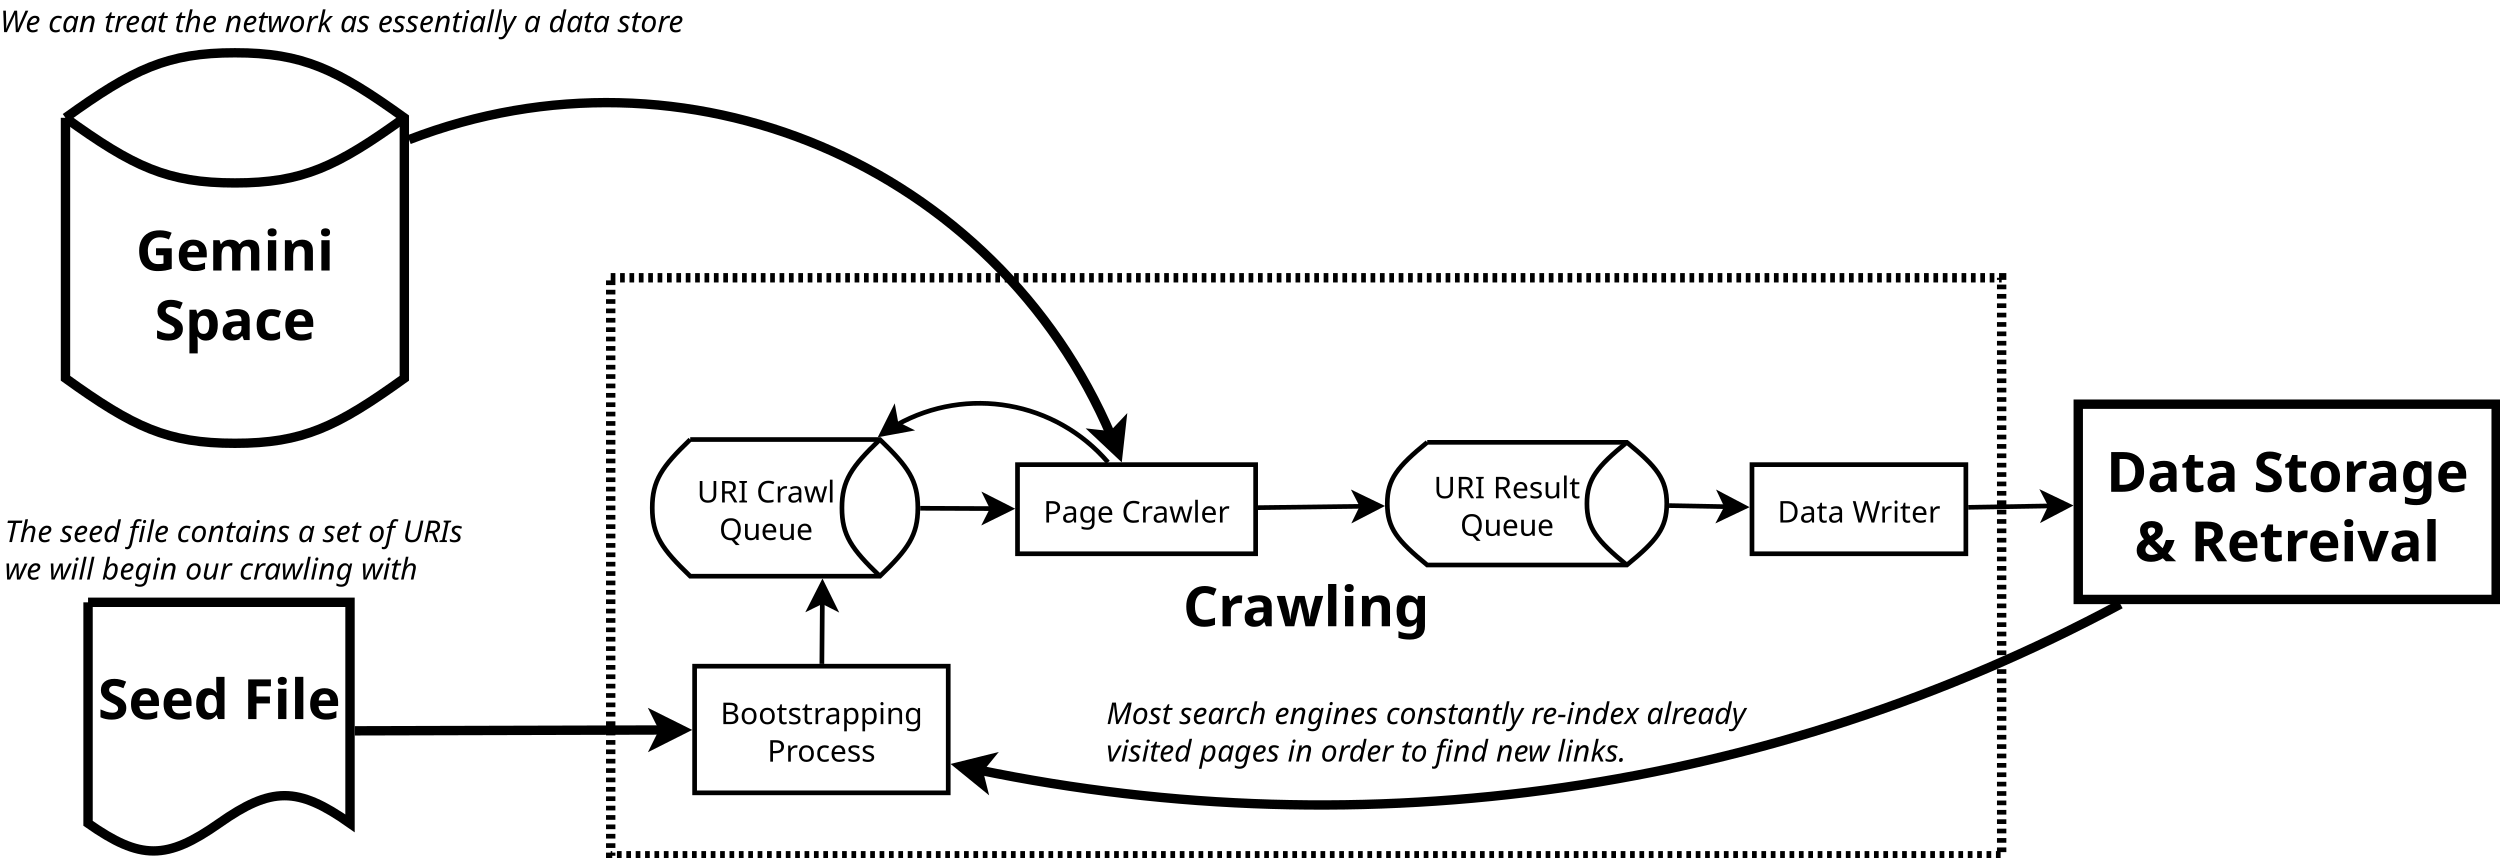 <?xml version="1.0" encoding="UTF-8"?>
<svg xmlns="http://www.w3.org/2000/svg" xmlns:xlink="http://www.w3.org/1999/xlink" width="1066" height="366" viewBox="0 0 1066 366">
<defs>
<g>
<g id="glyph-0-0">
<path d="M 9.312 -14.172 C 7.938 -14.172 6.883 -13.656 6.156 -12.625 C 5.438 -11.602 5.078 -10.203 5.078 -8.422 C 5.078 -6.617 5.41 -5.223 6.078 -4.234 C 6.754 -3.242 7.832 -2.75 9.312 -2.75 C 10.008 -2.75 10.703 -2.828 11.391 -2.984 C 12.078 -3.141 12.82 -3.363 13.625 -3.656 L 13.625 -0.641 C 12.883 -0.336 12.148 -0.117 11.422 0.016 C 10.691 0.16 9.879 0.234 8.984 0.234 C 7.242 0.234 5.805 -0.125 4.672 -0.844 C 3.547 -1.562 2.711 -2.57 2.172 -3.875 C 1.641 -5.176 1.375 -6.695 1.375 -8.438 C 1.375 -10.145 1.68 -11.656 2.297 -12.969 C 2.91 -14.281 3.805 -15.305 4.984 -16.047 C 6.16 -16.785 7.602 -17.156 9.312 -17.156 C 10.156 -17.156 11 -17.047 11.844 -16.828 C 12.688 -16.617 13.492 -16.332 14.266 -15.969 L 13.109 -13.062 C 12.473 -13.363 11.832 -13.625 11.188 -13.844 C 10.551 -14.062 9.926 -14.172 9.312 -14.172 Z M 9.312 -14.172 "/>
</g>
<g id="glyph-0-1">
<path d="M 9.078 -13.172 C 9.254 -13.172 9.457 -13.16 9.688 -13.141 C 9.926 -13.129 10.117 -13.109 10.266 -13.078 L 10 -9.766 C 9.895 -9.797 9.734 -9.82 9.516 -9.844 C 9.305 -9.875 9.117 -9.891 8.953 -9.891 C 8.359 -9.891 7.785 -9.781 7.234 -9.562 C 6.68 -9.352 6.234 -9.008 5.891 -8.531 C 5.547 -8.062 5.375 -7.414 5.375 -6.594 L 5.375 0 L 1.844 0 L 1.844 -12.938 L 4.531 -12.938 L 5.047 -10.766 L 5.219 -10.766 C 5.594 -11.422 6.113 -11.984 6.781 -12.453 C 7.445 -12.93 8.211 -13.172 9.078 -13.172 Z M 9.078 -13.172 "/>
</g>
<g id="glyph-0-2">
<path d="M 7.156 -13.203 C 8.895 -13.203 10.223 -12.828 11.141 -12.078 C 12.066 -11.328 12.531 -10.176 12.531 -8.625 L 12.531 0 L 10.078 0 L 9.391 -1.75 L 9.297 -1.75 C 8.742 -1.062 8.156 -0.555 7.531 -0.234 C 6.914 0.078 6.07 0.234 5 0.234 C 3.844 0.234 2.883 -0.098 2.125 -0.766 C 1.375 -1.441 1 -2.473 1 -3.859 C 1 -5.234 1.477 -6.25 2.438 -6.906 C 3.406 -7.562 4.852 -7.922 6.781 -7.984 L 9.031 -8.062 L 9.031 -8.625 C 9.031 -9.301 8.852 -9.797 8.5 -10.109 C 8.145 -10.43 7.648 -10.594 7.016 -10.594 C 6.379 -10.594 5.758 -10.5 5.156 -10.312 C 4.562 -10.133 3.961 -9.91 3.359 -9.641 L 2.203 -12.047 C 2.898 -12.41 3.672 -12.691 4.516 -12.891 C 5.359 -13.098 6.238 -13.203 7.156 -13.203 Z M 7.656 -5.953 C 6.52 -5.922 5.727 -5.711 5.281 -5.328 C 4.844 -4.953 4.625 -4.457 4.625 -3.844 C 4.625 -3.301 4.781 -2.914 5.094 -2.688 C 5.406 -2.457 5.816 -2.344 6.328 -2.344 C 7.086 -2.344 7.727 -2.566 8.25 -3.016 C 8.77 -3.473 9.031 -4.113 9.031 -4.938 L 9.031 -6 Z M 7.656 -5.953 "/>
</g>
<g id="glyph-0-3">
<path d="M 11.5 -4.531 C 11.438 -4.801 11.344 -5.195 11.219 -5.719 C 11.102 -6.25 10.973 -6.816 10.828 -7.422 C 10.691 -8.035 10.555 -8.598 10.422 -9.109 C 10.297 -9.629 10.211 -10.004 10.172 -10.234 L 10.078 -10.234 C 10.023 -10.004 9.938 -9.629 9.812 -9.109 C 9.695 -8.598 9.566 -8.035 9.422 -7.422 C 9.285 -6.816 9.156 -6.242 9.031 -5.703 C 8.906 -5.172 8.812 -4.766 8.75 -4.484 L 7.703 0 L 3.906 0 L 0.234 -12.938 L 3.75 -12.938 L 5.234 -7.203 C 5.348 -6.805 5.445 -6.332 5.531 -5.781 C 5.625 -5.227 5.707 -4.691 5.781 -4.172 C 5.863 -3.66 5.922 -3.258 5.953 -2.969 L 6.047 -2.969 C 6.055 -3.188 6.082 -3.477 6.125 -3.844 C 6.176 -4.219 6.238 -4.602 6.312 -5 C 6.383 -5.395 6.445 -5.754 6.5 -6.078 C 6.562 -6.398 6.609 -6.617 6.641 -6.734 L 8.219 -12.938 L 12.109 -12.938 L 13.625 -6.734 C 13.688 -6.516 13.758 -6.16 13.844 -5.672 C 13.938 -5.18 14.02 -4.68 14.094 -4.172 C 14.164 -3.66 14.203 -3.258 14.203 -2.969 L 14.297 -2.969 C 14.328 -3.227 14.379 -3.613 14.453 -4.125 C 14.535 -4.645 14.629 -5.188 14.734 -5.75 C 14.836 -6.32 14.941 -6.805 15.047 -7.203 L 16.594 -12.938 L 20.047 -12.938 L 16.328 0 L 12.484 0 Z M 11.5 -4.531 "/>
</g>
<g id="glyph-0-4">
<path d="M 5.375 0 L 1.844 0 L 1.844 -18.016 L 5.375 -18.016 Z M 5.375 0 "/>
</g>
<g id="glyph-0-5">
<path d="M 3.625 -18.016 C 4.145 -18.016 4.594 -17.891 4.969 -17.641 C 5.352 -17.398 5.547 -16.945 5.547 -16.281 C 5.547 -15.633 5.352 -15.18 4.969 -14.922 C 4.594 -14.672 4.145 -14.547 3.625 -14.547 C 3.094 -14.547 2.641 -14.672 2.266 -14.922 C 1.891 -15.18 1.703 -15.633 1.703 -16.281 C 1.703 -16.945 1.891 -17.398 2.266 -17.641 C 2.641 -17.891 3.094 -18.016 3.625 -18.016 Z M 5.375 -12.938 L 5.375 0 L 1.844 0 L 1.844 -12.938 Z M 5.375 -12.938 "/>
</g>
<g id="glyph-0-6">
<path d="M 9.203 -13.172 C 10.586 -13.172 11.695 -12.797 12.531 -12.047 C 13.375 -11.297 13.797 -10.094 13.797 -8.438 L 13.797 0 L 10.266 0 L 10.266 -7.562 C 10.266 -8.488 10.098 -9.188 9.766 -9.656 C 9.43 -10.125 8.898 -10.359 8.172 -10.359 C 7.098 -10.359 6.363 -9.988 5.969 -9.25 C 5.57 -8.52 5.375 -7.469 5.375 -6.094 L 5.375 0 L 1.844 0 L 1.844 -12.938 L 4.547 -12.938 L 5.031 -11.281 L 5.219 -11.281 C 5.625 -11.945 6.188 -12.426 6.906 -12.719 C 7.625 -13.02 8.391 -13.172 9.203 -13.172 Z M 9.203 -13.172 "/>
</g>
<g id="glyph-0-7">
<path d="M 6.047 -13.172 C 7.641 -13.172 8.891 -12.539 9.797 -11.281 L 9.891 -11.281 L 10.172 -12.938 L 13.156 -12.938 L 13.156 0.031 C 13.156 1.875 12.609 3.273 11.516 4.234 C 10.43 5.203 8.82 5.688 6.688 5.688 C 5.77 5.688 4.922 5.629 4.141 5.516 C 3.359 5.41 2.594 5.219 1.844 4.938 L 1.844 2.109 C 3.445 2.773 5.129 3.109 6.891 3.109 C 8.711 3.109 9.625 2.129 9.625 0.172 L 9.625 -0.094 C 9.625 -0.363 9.633 -0.641 9.656 -0.922 C 9.676 -1.203 9.695 -1.457 9.719 -1.688 L 9.625 -1.688 C 9.176 -1 8.645 -0.504 8.031 -0.203 C 7.414 0.086 6.723 0.234 5.953 0.234 C 4.422 0.234 3.223 -0.352 2.359 -1.531 C 1.492 -2.707 1.062 -4.348 1.062 -6.453 C 1.062 -8.566 1.504 -10.211 2.391 -11.391 C 3.273 -12.578 4.492 -13.172 6.047 -13.172 Z M 7.156 -10.312 C 5.5 -10.312 4.672 -9.008 4.672 -6.406 C 4.672 -3.82 5.516 -2.531 7.203 -2.531 C 8.109 -2.531 8.773 -2.785 9.203 -3.297 C 9.641 -3.816 9.859 -4.719 9.859 -6 L 9.859 -6.422 C 9.859 -7.816 9.645 -8.812 9.219 -9.406 C 8.789 -10.008 8.102 -10.312 7.156 -10.312 Z M 7.156 -10.312 "/>
</g>
<g id="glyph-0-8">
<path d="M 8.562 -9.5 L 15.266 -9.5 L 15.266 -0.734 C 14.379 -0.43 13.457 -0.191 12.5 -0.016 C 11.539 0.148 10.457 0.234 9.25 0.234 C 6.719 0.234 4.77 -0.504 3.406 -1.984 C 2.051 -3.473 1.375 -5.641 1.375 -8.484 C 1.375 -10.254 1.719 -11.785 2.406 -13.078 C 3.094 -14.379 4.094 -15.383 5.406 -16.094 C 6.719 -16.801 8.32 -17.156 10.219 -17.156 C 11.113 -17.156 11.992 -17.062 12.859 -16.875 C 13.734 -16.688 14.523 -16.438 15.234 -16.125 L 14.062 -13.25 C 13.539 -13.52 12.945 -13.738 12.281 -13.906 C 11.613 -14.082 10.914 -14.172 10.188 -14.172 C 9.145 -14.172 8.238 -13.93 7.469 -13.453 C 6.707 -12.984 6.117 -12.316 5.703 -11.453 C 5.285 -10.598 5.078 -9.586 5.078 -8.422 C 5.078 -7.305 5.223 -6.32 5.516 -5.469 C 5.816 -4.625 6.289 -3.957 6.938 -3.469 C 7.594 -2.988 8.441 -2.75 9.484 -2.75 C 9.984 -2.75 10.41 -2.77 10.766 -2.812 C 11.129 -2.863 11.457 -2.922 11.75 -2.984 L 11.75 -6.516 L 8.562 -6.516 Z M 8.562 -9.5 "/>
</g>
<g id="glyph-0-9">
<path d="M 7.188 -13.172 C 8.969 -13.172 10.379 -12.66 11.422 -11.641 C 12.461 -10.629 12.984 -9.18 12.984 -7.297 L 12.984 -5.594 L 4.641 -5.594 C 4.672 -4.594 4.969 -3.805 5.531 -3.234 C 6.094 -2.672 6.875 -2.391 7.875 -2.391 C 8.707 -2.391 9.461 -2.473 10.141 -2.641 C 10.828 -2.805 11.531 -3.062 12.25 -3.406 L 12.25 -0.688 C 11.625 -0.375 10.957 -0.145 10.25 0 C 9.551 0.156 8.703 0.234 7.703 0.234 C 6.41 0.234 5.266 -0.004 4.266 -0.484 C 3.266 -0.961 2.477 -1.691 1.906 -2.672 C 1.344 -3.648 1.062 -4.883 1.062 -6.375 C 1.062 -7.895 1.316 -9.156 1.828 -10.156 C 2.348 -11.156 3.066 -11.906 3.984 -12.406 C 4.898 -12.914 5.969 -13.172 7.188 -13.172 Z M 7.203 -10.672 C 6.523 -10.672 5.957 -10.445 5.5 -10 C 5.051 -9.562 4.789 -8.875 4.719 -7.938 L 9.672 -7.938 C 9.648 -8.727 9.441 -9.379 9.047 -9.891 C 8.66 -10.41 8.047 -10.672 7.203 -10.672 Z M 7.203 -10.672 "/>
</g>
<g id="glyph-0-10">
<path d="M 17.047 -13.172 C 18.516 -13.172 19.625 -12.797 20.375 -12.047 C 21.125 -11.297 21.5 -10.094 21.5 -8.438 L 21.5 0 L 17.969 0 L 17.969 -7.562 C 17.969 -9.426 17.316 -10.359 16.016 -10.359 C 15.086 -10.359 14.426 -10.023 14.031 -9.359 C 13.633 -8.703 13.438 -7.75 13.438 -6.5 L 13.438 0 L 9.906 0 L 9.906 -7.562 C 9.906 -9.426 9.258 -10.359 7.969 -10.359 C 6.988 -10.359 6.312 -9.988 5.938 -9.25 C 5.562 -8.52 5.375 -7.469 5.375 -6.094 L 5.375 0 L 1.844 0 L 1.844 -12.938 L 4.547 -12.938 L 5.031 -11.281 L 5.219 -11.281 C 5.613 -11.945 6.156 -12.426 6.844 -12.719 C 7.531 -13.02 8.242 -13.172 8.984 -13.172 C 9.93 -13.172 10.734 -13.016 11.391 -12.703 C 12.055 -12.398 12.566 -11.926 12.922 -11.281 L 13.219 -11.281 C 13.613 -11.945 14.16 -12.426 14.859 -12.719 C 15.566 -13.02 16.297 -13.172 17.047 -13.172 Z M 17.047 -13.172 "/>
</g>
<g id="glyph-0-11">
<path d="M 12.109 -4.688 C 12.109 -3.188 11.566 -1.988 10.484 -1.094 C 9.398 -0.207 7.863 0.234 5.875 0.234 C 4.094 0.234 2.5 -0.102 1.094 -0.781 L 1.094 -4.125 C 1.895 -3.781 2.727 -3.457 3.594 -3.156 C 4.457 -2.863 5.312 -2.719 6.156 -2.719 C 7.039 -2.719 7.672 -2.891 8.047 -3.234 C 8.422 -3.578 8.609 -4.008 8.609 -4.531 C 8.609 -4.957 8.461 -5.316 8.172 -5.609 C 7.879 -5.91 7.484 -6.191 6.984 -6.453 C 6.492 -6.711 5.938 -6.992 5.312 -7.297 C 4.914 -7.484 4.488 -7.707 4.031 -7.969 C 3.57 -8.238 3.129 -8.566 2.703 -8.953 C 2.285 -9.336 1.941 -9.805 1.672 -10.359 C 1.41 -10.91 1.281 -11.57 1.281 -12.344 C 1.281 -13.863 1.789 -15.047 2.812 -15.891 C 3.844 -16.734 5.242 -17.156 7.016 -17.156 C 7.898 -17.156 8.738 -17.051 9.531 -16.844 C 10.332 -16.645 11.172 -16.352 12.047 -15.969 L 10.875 -13.172 C 10.102 -13.492 9.41 -13.738 8.797 -13.906 C 8.18 -14.082 7.547 -14.172 6.891 -14.172 C 6.211 -14.172 5.691 -14.008 5.328 -13.688 C 4.961 -13.375 4.781 -12.969 4.781 -12.469 C 4.781 -11.863 5.051 -11.391 5.594 -11.047 C 6.133 -10.703 6.93 -10.273 7.984 -9.766 C 8.859 -9.359 9.598 -8.93 10.203 -8.484 C 10.805 -8.047 11.273 -7.523 11.609 -6.922 C 11.941 -6.316 12.109 -5.57 12.109 -4.688 Z M 12.109 -4.688 "/>
</g>
<g id="glyph-0-12">
<path d="M 9.047 -13.172 C 10.504 -13.172 11.68 -12.609 12.578 -11.484 C 13.484 -10.359 13.938 -8.695 13.938 -6.5 C 13.938 -4.301 13.469 -2.629 12.531 -1.484 C 11.602 -0.336 10.41 0.234 8.953 0.234 C 8.023 0.234 7.285 0.066 6.734 -0.266 C 6.18 -0.609 5.727 -0.992 5.375 -1.422 L 5.188 -1.422 C 5.312 -0.754 5.375 -0.125 5.375 0.469 L 5.375 5.688 L 1.844 5.688 L 1.844 -12.938 L 4.719 -12.938 L 5.219 -11.266 L 5.375 -11.266 C 5.727 -11.785 6.195 -12.234 6.781 -12.609 C 7.363 -12.984 8.117 -13.172 9.047 -13.172 Z M 7.922 -10.359 C 7.004 -10.359 6.359 -10.07 5.984 -9.5 C 5.609 -8.938 5.406 -8.066 5.375 -6.891 L 5.375 -6.516 C 5.375 -5.266 5.562 -4.301 5.938 -3.625 C 6.312 -2.957 6.988 -2.625 7.969 -2.625 C 8.77 -2.625 9.363 -2.957 9.75 -3.625 C 10.133 -4.301 10.328 -5.273 10.328 -6.547 C 10.328 -9.086 9.523 -10.359 7.922 -10.359 Z M 7.922 -10.359 "/>
</g>
<g id="glyph-0-13">
<path d="M 7.109 0.234 C 5.18 0.234 3.691 -0.297 2.641 -1.359 C 1.586 -2.43 1.062 -4.113 1.062 -6.406 C 1.062 -7.977 1.328 -9.258 1.859 -10.25 C 2.398 -11.25 3.148 -11.984 4.109 -12.453 C 5.066 -12.93 6.172 -13.172 7.422 -13.172 C 8.305 -13.172 9.078 -13.082 9.734 -12.906 C 10.391 -12.738 10.961 -12.535 11.453 -12.297 L 10.406 -9.578 C 9.852 -9.797 9.332 -9.973 8.844 -10.109 C 8.363 -10.254 7.891 -10.328 7.422 -10.328 C 5.586 -10.328 4.672 -9.023 4.672 -6.422 C 4.672 -5.129 4.91 -4.172 5.391 -3.547 C 5.867 -2.93 6.547 -2.625 7.422 -2.625 C 8.16 -2.625 8.812 -2.723 9.375 -2.922 C 9.945 -3.117 10.504 -3.395 11.047 -3.75 L 11.047 -0.734 C 10.504 -0.391 9.938 -0.145 9.344 0 C 8.758 0.156 8.016 0.234 7.109 0.234 Z M 7.109 0.234 "/>
</g>
<g id="glyph-0-14">
<path d="M 5.953 0.234 C 4.516 0.234 3.336 -0.328 2.422 -1.453 C 1.516 -2.586 1.062 -4.254 1.062 -6.453 C 1.062 -8.66 1.52 -10.332 2.438 -11.469 C 3.352 -12.602 4.555 -13.172 6.047 -13.172 C 6.973 -13.172 7.738 -12.988 8.344 -12.625 C 8.945 -12.27 9.422 -11.82 9.766 -11.281 L 9.891 -11.281 C 9.836 -11.531 9.781 -11.895 9.719 -12.375 C 9.656 -12.863 9.625 -13.359 9.625 -13.859 L 9.625 -18.016 L 13.156 -18.016 L 13.156 0 L 10.453 0 L 9.766 -1.688 L 9.625 -1.688 C 9.281 -1.145 8.812 -0.688 8.219 -0.312 C 7.633 0.051 6.879 0.234 5.953 0.234 Z M 7.188 -2.578 C 8.164 -2.578 8.852 -2.863 9.25 -3.438 C 9.645 -4.02 9.848 -4.891 9.859 -6.047 L 9.859 -6.422 C 9.859 -7.68 9.664 -8.645 9.281 -9.312 C 8.895 -9.977 8.18 -10.312 7.141 -10.312 C 6.359 -10.312 5.742 -9.973 5.297 -9.297 C 4.859 -8.629 4.641 -7.664 4.641 -6.406 C 4.641 -5.133 4.859 -4.176 5.297 -3.531 C 5.742 -2.895 6.375 -2.578 7.188 -2.578 Z M 7.188 -2.578 "/>
</g>
<g id="glyph-0-15">
</g>
<g id="glyph-0-16">
<path d="M 5.672 0 L 2.141 0 L 2.141 -16.922 L 11.828 -16.922 L 11.828 -13.984 L 5.672 -13.984 L 5.672 -9.625 L 11.406 -9.625 L 11.406 -6.688 L 5.672 -6.688 Z M 5.672 0 "/>
</g>
<g id="glyph-0-17">
<path d="M 16.172 -8.625 C 16.172 -5.77 15.359 -3.617 13.734 -2.172 C 12.117 -0.723 9.848 0 6.922 0 L 2.141 0 L 2.141 -16.922 L 7.438 -16.922 C 9.207 -16.922 10.742 -16.602 12.047 -15.969 C 13.359 -15.344 14.375 -14.414 15.094 -13.188 C 15.812 -11.969 16.172 -10.445 16.172 -8.625 Z M 12.438 -8.531 C 12.438 -10.414 12.023 -11.797 11.203 -12.672 C 10.391 -13.547 9.195 -13.984 7.625 -13.984 L 5.719 -13.984 L 5.719 -2.969 L 7.25 -2.969 C 10.707 -2.969 12.438 -4.82 12.438 -8.531 Z M 12.438 -8.531 "/>
</g>
<g id="glyph-0-18">
<path d="M 7.297 -2.578 C 7.691 -2.578 8.07 -2.617 8.438 -2.703 C 8.801 -2.785 9.164 -2.879 9.531 -2.984 L 9.531 -0.359 C 9.145 -0.203 8.672 -0.066 8.109 0.047 C 7.555 0.172 6.945 0.234 6.281 0.234 C 5.508 0.234 4.816 0.109 4.203 -0.141 C 3.598 -0.391 3.117 -0.828 2.766 -1.453 C 2.41 -2.078 2.234 -2.941 2.234 -4.047 L 2.234 -10.281 L 0.547 -10.281 L 0.547 -11.781 L 2.484 -12.969 L 3.516 -15.688 L 5.766 -15.688 L 5.766 -12.938 L 9.391 -12.938 L 9.391 -10.281 L 5.766 -10.281 L 5.766 -4.047 C 5.766 -3.555 5.906 -3.188 6.188 -2.938 C 6.469 -2.695 6.836 -2.578 7.297 -2.578 Z M 7.297 -2.578 "/>
</g>
<g id="glyph-0-19">
<path d="M 13.609 -6.5 C 13.609 -4.344 13.039 -2.68 11.906 -1.516 C 10.781 -0.348 9.242 0.234 7.297 0.234 C 6.098 0.234 5.023 -0.023 4.078 -0.547 C 3.141 -1.066 2.398 -1.828 1.859 -2.828 C 1.328 -3.836 1.062 -5.062 1.062 -6.5 C 1.062 -8.645 1.625 -10.289 2.75 -11.438 C 3.875 -12.594 5.414 -13.172 7.375 -13.172 C 8.594 -13.172 9.664 -12.91 10.594 -12.391 C 11.531 -11.867 12.266 -11.113 12.797 -10.125 C 13.336 -9.145 13.609 -7.938 13.609 -6.5 Z M 4.672 -6.5 C 4.672 -5.219 4.879 -4.25 5.297 -3.594 C 5.711 -2.938 6.395 -2.609 7.344 -2.609 C 8.281 -2.609 8.957 -2.938 9.375 -3.594 C 9.789 -4.25 10 -5.219 10 -6.5 C 10 -7.781 9.789 -8.738 9.375 -9.375 C 8.957 -10.008 8.273 -10.328 7.328 -10.328 C 6.391 -10.328 5.711 -10.008 5.297 -9.375 C 4.879 -8.738 4.672 -7.781 4.672 -6.5 Z M 4.672 -6.5 "/>
</g>
<g id="glyph-0-20">
<path d="M 7.344 -17.156 C 8.258 -17.156 9.07 -17.016 9.781 -16.734 C 10.5 -16.453 11.062 -16.035 11.469 -15.484 C 11.883 -14.941 12.094 -14.273 12.094 -13.484 C 12.094 -12.391 11.766 -11.473 11.109 -10.734 C 10.461 -9.992 9.66 -9.348 8.703 -8.797 L 12 -5.594 C 12.312 -6.133 12.582 -6.695 12.812 -7.281 C 13.051 -7.875 13.254 -8.473 13.422 -9.078 L 17.094 -9.078 C 16.852 -8.191 16.504 -7.242 16.047 -6.234 C 15.586 -5.223 15.004 -4.273 14.297 -3.391 L 17.781 0 L 13.422 0 L 12.094 -1.297 C 11.406 -0.828 10.645 -0.453 9.812 -0.172 C 8.977 0.098 8.07 0.234 7.094 0.234 C 5.164 0.234 3.66 -0.207 2.578 -1.094 C 1.492 -1.977 0.953 -3.141 0.953 -4.578 C 0.953 -5.773 1.227 -6.734 1.781 -7.453 C 2.332 -8.172 3.086 -8.805 4.047 -9.359 C 3.43 -10.066 3 -10.723 2.75 -11.328 C 2.508 -11.93 2.391 -12.57 2.391 -13.25 C 2.391 -14.051 2.598 -14.742 3.016 -15.328 C 3.441 -15.922 4.031 -16.375 4.781 -16.688 C 5.531 -17 6.383 -17.156 7.344 -17.156 Z M 7.328 -14.438 C 6.93 -14.438 6.555 -14.336 6.203 -14.141 C 5.848 -13.941 5.672 -13.566 5.672 -13.016 C 5.672 -12.617 5.766 -12.238 5.953 -11.875 C 6.148 -11.508 6.414 -11.141 6.75 -10.766 C 7.414 -11.129 7.926 -11.488 8.281 -11.844 C 8.633 -12.207 8.812 -12.629 8.812 -13.109 C 8.812 -13.578 8.656 -13.914 8.344 -14.125 C 8.031 -14.332 7.691 -14.438 7.328 -14.438 Z M 6.109 -7.25 C 5.672 -6.914 5.32 -6.562 5.062 -6.188 C 4.801 -5.82 4.672 -5.395 4.672 -4.906 C 4.672 -4.227 4.922 -3.691 5.422 -3.297 C 5.93 -2.91 6.566 -2.719 7.328 -2.719 C 7.828 -2.719 8.297 -2.781 8.734 -2.906 C 9.18 -3.039 9.586 -3.219 9.953 -3.438 Z M 6.109 -7.25 "/>
</g>
<g id="glyph-0-21">
<path d="M 7.062 -16.922 C 9.375 -16.922 11.078 -16.5 12.172 -15.656 C 13.266 -14.82 13.812 -13.551 13.812 -11.844 C 13.812 -11.07 13.664 -10.395 13.375 -9.812 C 13.082 -9.238 12.695 -8.75 12.219 -8.344 C 11.738 -7.945 11.223 -7.625 10.672 -7.375 L 15.641 0 L 11.656 0 L 7.625 -6.5 L 5.719 -6.5 L 5.719 0 L 2.141 0 L 2.141 -16.922 Z M 6.797 -13.984 L 5.719 -13.984 L 5.719 -9.406 L 6.875 -9.406 C 8.062 -9.406 8.91 -9.602 9.422 -10 C 9.93 -10.395 10.188 -10.977 10.188 -11.75 C 10.188 -12.562 9.914 -13.133 9.375 -13.469 C 8.832 -13.812 7.973 -13.984 6.797 -13.984 Z M 6.797 -13.984 "/>
</g>
<g id="glyph-0-22">
<path d="M 4.938 0 L 0 -12.938 L 3.703 -12.938 L 6.188 -5.562 C 6.332 -5.125 6.445 -4.664 6.531 -4.188 C 6.613 -3.719 6.664 -3.297 6.688 -2.922 L 6.781 -2.922 C 6.82 -3.773 6.992 -4.656 7.297 -5.562 L 9.797 -12.938 L 13.484 -12.938 L 8.562 0 Z M 4.938 0 "/>
</g>
<g id="glyph-1-0">
<path d="M 1.75 0 L 1.375 -9.141 L 2.5 -9.141 L 2.672 -3.578 C 2.691 -3.223 2.691 -2.859 2.672 -2.484 C 2.66 -2.109 2.645 -1.75 2.625 -1.406 L 2.656 -1.406 C 2.781 -1.738 2.926 -2.117 3.094 -2.547 C 3.27 -2.984 3.445 -3.391 3.625 -3.766 L 6.125 -9.141 L 7.297 -9.141 L 7.547 -3.781 C 7.578 -3.383 7.594 -2.969 7.594 -2.531 C 7.602 -2.094 7.602 -1.719 7.594 -1.406 L 7.641 -1.406 C 7.754 -1.727 7.879 -2.082 8.016 -2.469 C 8.148 -2.852 8.297 -3.234 8.453 -3.609 L 10.859 -9.141 L 12.062 -9.141 L 7.922 0 L 6.75 0 L 6.469 -5.891 C 6.457 -6.172 6.445 -6.469 6.438 -6.781 C 6.426 -7.102 6.422 -7.398 6.422 -7.672 L 6.391 -7.672 C 6.297 -7.41 6.191 -7.145 6.078 -6.875 C 5.973 -6.613 5.82 -6.27 5.625 -5.844 L 2.938 0 Z M 1.75 0 "/>
</g>
<g id="glyph-1-1">
<path d="M 3.094 0.125 C 2.301 0.125 1.688 -0.102 1.25 -0.562 C 0.82 -1.031 0.609 -1.66 0.609 -2.453 C 0.609 -3.004 0.688 -3.547 0.844 -4.078 C 1.008 -4.609 1.238 -5.094 1.531 -5.531 C 1.832 -5.969 2.191 -6.316 2.609 -6.578 C 3.035 -6.848 3.516 -6.984 4.047 -6.984 C 4.691 -6.984 5.176 -6.844 5.5 -6.562 C 5.832 -6.281 6 -5.891 6 -5.391 C 6 -4.941 5.859 -4.535 5.578 -4.172 C 5.305 -3.805 4.875 -3.516 4.281 -3.297 C 3.695 -3.078 2.938 -2.969 2 -2.969 L 1.781 -2.969 C 1.77 -2.895 1.758 -2.812 1.75 -2.719 C 1.75 -2.633 1.75 -2.562 1.75 -2.5 C 1.75 -1.977 1.875 -1.566 2.125 -1.266 C 2.383 -0.961 2.773 -0.812 3.297 -0.812 C 3.617 -0.812 3.926 -0.859 4.219 -0.953 C 4.508 -1.047 4.828 -1.172 5.172 -1.328 L 5.172 -0.375 C 4.848 -0.227 4.531 -0.109 4.219 -0.016 C 3.906 0.078 3.531 0.125 3.094 0.125 Z M 2.031 -3.875 C 2.539 -3.875 3.016 -3.914 3.453 -4 C 3.891 -4.094 4.238 -4.242 4.5 -4.453 C 4.77 -4.66 4.906 -4.941 4.906 -5.297 C 4.906 -5.516 4.828 -5.691 4.672 -5.828 C 4.523 -5.973 4.297 -6.047 3.984 -6.047 C 3.566 -6.047 3.172 -5.852 2.797 -5.469 C 2.422 -5.094 2.133 -4.562 1.938 -3.875 Z M 2.031 -3.875 "/>
</g>
<g id="glyph-1-2">
</g>
<g id="glyph-1-3">
<path d="M 3.156 0.125 C 2.395 0.125 1.781 -0.086 1.312 -0.516 C 0.844 -0.941 0.609 -1.582 0.609 -2.438 C 0.609 -3.051 0.691 -3.629 0.859 -4.172 C 1.023 -4.723 1.266 -5.207 1.578 -5.625 C 1.891 -6.039 2.266 -6.367 2.703 -6.609 C 3.148 -6.859 3.648 -6.984 4.203 -6.984 C 4.492 -6.984 4.789 -6.953 5.094 -6.891 C 5.395 -6.836 5.664 -6.758 5.906 -6.656 L 5.578 -5.719 C 5.41 -5.789 5.207 -5.863 4.969 -5.938 C 4.738 -6.008 4.484 -6.047 4.203 -6.047 C 3.723 -6.047 3.297 -5.879 2.922 -5.547 C 2.555 -5.223 2.27 -4.785 2.062 -4.234 C 1.863 -3.691 1.766 -3.094 1.766 -2.438 C 1.766 -1.914 1.898 -1.516 2.172 -1.234 C 2.441 -0.953 2.812 -0.812 3.281 -0.812 C 3.57 -0.812 3.852 -0.852 4.125 -0.938 C 4.395 -1.02 4.66 -1.117 4.922 -1.234 L 4.922 -0.281 C 4.68 -0.164 4.414 -0.07 4.125 0 C 3.832 0.082 3.508 0.125 3.156 0.125 Z M 3.156 0.125 "/>
</g>
<g id="glyph-1-4">
<path d="M 2.469 0.125 C 1.926 0.125 1.477 -0.07 1.125 -0.469 C 0.781 -0.863 0.609 -1.445 0.609 -2.219 C 0.609 -2.852 0.691 -3.457 0.859 -4.031 C 1.023 -4.613 1.258 -5.125 1.562 -5.562 C 1.863 -6 2.219 -6.344 2.625 -6.594 C 3.031 -6.852 3.484 -6.984 3.984 -6.984 C 4.43 -6.984 4.797 -6.863 5.078 -6.625 C 5.359 -6.383 5.566 -6.109 5.703 -5.797 L 5.766 -5.797 L 6.188 -6.859 L 7.031 -6.859 L 5.578 0 L 4.688 0 L 4.844 -1.266 L 4.797 -1.266 C 4.504 -0.891 4.16 -0.562 3.766 -0.281 C 3.379 -0.008 2.945 0.125 2.469 0.125 Z M 2.844 -0.812 C 3.156 -0.812 3.461 -0.926 3.766 -1.156 C 4.066 -1.383 4.344 -1.691 4.594 -2.078 C 4.844 -2.473 5.031 -2.914 5.156 -3.406 C 5.227 -3.656 5.273 -3.883 5.297 -4.094 C 5.316 -4.301 5.328 -4.492 5.328 -4.672 C 5.328 -5.066 5.211 -5.395 4.984 -5.656 C 4.766 -5.914 4.469 -6.047 4.094 -6.047 C 3.758 -6.047 3.453 -5.938 3.172 -5.719 C 2.891 -5.508 2.641 -5.223 2.422 -4.859 C 2.211 -4.504 2.051 -4.094 1.938 -3.625 C 1.82 -3.164 1.766 -2.688 1.766 -2.188 C 1.766 -1.727 1.859 -1.383 2.047 -1.156 C 2.234 -0.926 2.5 -0.812 2.844 -0.812 Z M 2.844 -0.812 "/>
</g>
<g id="glyph-1-5">
<path d="M 0.312 0 L 1.781 -6.891 L 2.781 -6.891 L 2.641 -5.625 L 2.656 -5.625 C 2.812 -5.844 3 -6.055 3.219 -6.266 C 3.438 -6.484 3.691 -6.664 3.984 -6.812 C 4.273 -6.957 4.602 -7.031 4.969 -7.031 C 5.52 -7.031 5.953 -6.875 6.266 -6.562 C 6.578 -6.258 6.734 -5.836 6.734 -5.297 C 6.734 -5.098 6.719 -4.895 6.688 -4.688 C 6.656 -4.488 6.625 -4.312 6.594 -4.156 L 5.688 0 L 4.484 0 L 5.406 -4.312 C 5.445 -4.508 5.477 -4.672 5.5 -4.797 C 5.52 -4.93 5.531 -5.062 5.531 -5.188 C 5.531 -5.727 5.238 -6 4.656 -6 C 4.375 -6 4.066 -5.898 3.734 -5.703 C 3.41 -5.504 3.102 -5.18 2.812 -4.734 C 2.531 -4.297 2.312 -3.703 2.156 -2.953 L 1.516 0 Z M 0.312 0 "/>
</g>
<g id="glyph-1-6">
<path d="M 2.375 0.125 C 1.906 0.125 1.516 0.016 1.203 -0.203 C 0.891 -0.422 0.734 -0.812 0.734 -1.375 C 0.734 -1.645 0.77 -1.945 0.844 -2.281 L 1.625 -6 L 0.562 -6 L 0.672 -6.516 L 1.812 -7 L 2.609 -8.422 L 3.281 -8.422 L 2.938 -6.859 L 4.656 -6.859 L 4.484 -6 L 2.766 -6 L 1.969 -2.266 C 1.945 -2.148 1.922 -2.02 1.891 -1.875 C 1.867 -1.738 1.859 -1.613 1.859 -1.5 C 1.859 -1.301 1.91 -1.133 2.016 -1 C 2.117 -0.863 2.289 -0.797 2.531 -0.797 C 2.688 -0.797 2.836 -0.812 2.984 -0.844 C 3.129 -0.875 3.281 -0.91 3.438 -0.953 L 3.438 -0.109 C 3.332 -0.055 3.176 -0.004 2.969 0.047 C 2.758 0.098 2.562 0.125 2.375 0.125 Z M 2.375 0.125 "/>
</g>
<g id="glyph-1-7">
<path d="M 0.359 0 L 1.812 -6.859 L 2.734 -6.859 L 2.594 -5.594 L 2.656 -5.594 C 2.844 -5.832 3.031 -6.055 3.219 -6.266 C 3.414 -6.473 3.641 -6.645 3.891 -6.781 C 4.141 -6.914 4.426 -6.984 4.75 -6.984 C 4.863 -6.984 4.988 -6.977 5.125 -6.969 C 5.258 -6.957 5.379 -6.93 5.484 -6.891 L 5.25 -5.891 C 5.02 -5.941 4.801 -5.969 4.594 -5.969 C 4.164 -5.969 3.785 -5.828 3.453 -5.547 C 3.117 -5.266 2.844 -4.906 2.625 -4.469 C 2.406 -4.031 2.25 -3.586 2.156 -3.141 L 1.484 0 Z M 0.359 0 "/>
</g>
<g id="glyph-1-8">
<path d="M 0.359 0 L 2.422 -9.719 L 3.547 -9.719 L 3 -7.203 C 2.945 -6.953 2.879 -6.688 2.797 -6.406 C 2.723 -6.125 2.648 -5.848 2.578 -5.578 L 2.656 -5.578 C 2.812 -5.797 3 -6.008 3.219 -6.219 C 3.445 -6.438 3.703 -6.613 3.984 -6.75 C 4.273 -6.895 4.602 -6.969 4.969 -6.969 C 5.5 -6.969 5.914 -6.82 6.219 -6.531 C 6.531 -6.238 6.688 -5.801 6.688 -5.219 C 6.688 -5.062 6.672 -4.895 6.641 -4.719 C 6.617 -4.551 6.586 -4.367 6.547 -4.172 L 5.656 0 L 4.531 0 L 5.438 -4.297 C 5.508 -4.68 5.547 -4.961 5.547 -5.141 C 5.547 -5.422 5.473 -5.641 5.328 -5.797 C 5.191 -5.961 4.969 -6.047 4.656 -6.047 C 4.363 -6.047 4.051 -5.941 3.719 -5.734 C 3.383 -5.535 3.07 -5.207 2.781 -4.75 C 2.5 -4.301 2.273 -3.703 2.109 -2.953 L 1.484 0 Z M 0.359 0 "/>
</g>
<g id="glyph-1-9">
<path d="M 1.016 0 L 0.734 -6.859 L 1.828 -6.859 L 1.938 -3.203 C 1.945 -2.734 1.941 -2.305 1.922 -1.922 C 1.91 -1.547 1.895 -1.234 1.875 -0.984 L 1.938 -0.984 C 2 -1.16 2.078 -1.367 2.172 -1.609 C 2.266 -1.859 2.363 -2.102 2.469 -2.344 C 2.582 -2.594 2.68 -2.805 2.766 -2.984 L 4.562 -6.859 L 5.781 -6.859 L 6 -3.188 C 6.008 -2.875 6.02 -2.508 6.031 -2.094 C 6.039 -1.676 6.035 -1.305 6.016 -0.984 L 6.062 -0.984 C 6.176 -1.305 6.316 -1.688 6.484 -2.125 C 6.66 -2.57 6.848 -3.031 7.047 -3.5 L 8.547 -6.859 L 9.734 -6.859 L 6.562 0 L 5.203 0 L 5.016 -3.719 C 4.992 -4.051 4.984 -4.375 4.984 -4.688 C 4.992 -5.008 5 -5.367 5 -5.766 L 4.953 -5.766 C 4.836 -5.453 4.723 -5.16 4.609 -4.891 C 4.492 -4.617 4.336 -4.27 4.141 -3.844 L 2.344 0 Z M 1.016 0 "/>
</g>
<g id="glyph-1-10">
<path d="M 3.172 0.109 C 2.379 0.109 1.754 -0.125 1.297 -0.594 C 0.836 -1.07 0.609 -1.719 0.609 -2.531 C 0.609 -3.062 0.68 -3.586 0.828 -4.109 C 0.973 -4.629 1.188 -5.102 1.469 -5.531 C 1.758 -5.957 2.117 -6.301 2.547 -6.562 C 2.984 -6.82 3.484 -6.953 4.047 -6.953 C 4.848 -6.953 5.473 -6.711 5.922 -6.234 C 6.379 -5.766 6.609 -5.117 6.609 -4.297 C 6.609 -3.773 6.535 -3.254 6.391 -2.734 C 6.242 -2.211 6.023 -1.738 5.734 -1.312 C 5.453 -0.883 5.098 -0.539 4.672 -0.281 C 4.242 -0.02 3.742 0.109 3.172 0.109 Z M 3.234 -0.828 C 3.648 -0.828 4.02 -0.969 4.344 -1.25 C 4.676 -1.539 4.941 -1.953 5.141 -2.484 C 5.348 -3.023 5.453 -3.672 5.453 -4.422 C 5.453 -4.68 5.406 -4.93 5.312 -5.172 C 5.227 -5.422 5.082 -5.625 4.875 -5.781 C 4.664 -5.938 4.395 -6.016 4.062 -6.016 C 3.594 -6.016 3.18 -5.852 2.828 -5.531 C 2.484 -5.219 2.219 -4.789 2.031 -4.25 C 1.844 -3.719 1.75 -3.133 1.75 -2.5 C 1.75 -1.969 1.879 -1.555 2.141 -1.266 C 2.398 -0.973 2.766 -0.828 3.234 -0.828 Z M 3.234 -0.828 "/>
</g>
<g id="glyph-1-11">
<path d="M 0.344 0 L 2.406 -9.719 L 3.547 -9.719 L 2.719 -5.859 C 2.57 -5.18 2.441 -4.656 2.328 -4.281 C 2.223 -3.906 2.148 -3.66 2.109 -3.547 L 2.141 -3.547 L 5.391 -6.859 L 6.719 -6.859 L 3.781 -3.922 L 5.609 0 L 4.359 0 L 2.922 -3.219 L 2 -2.484 L 1.484 0 Z M 0.344 0 "/>
</g>
<g id="glyph-1-12">
<path d="M 1.984 0.125 C 1.566 0.125 1.203 0.082 0.891 0 C 0.578 -0.07 0.301 -0.176 0.062 -0.312 L 0.062 -1.344 C 0.281 -1.207 0.555 -1.082 0.891 -0.969 C 1.234 -0.852 1.582 -0.797 1.938 -0.797 C 2.445 -0.797 2.832 -0.895 3.094 -1.094 C 3.363 -1.289 3.5 -1.551 3.5 -1.875 C 3.5 -2.113 3.414 -2.316 3.25 -2.484 C 3.082 -2.648 2.781 -2.859 2.344 -3.109 C 1.852 -3.379 1.484 -3.66 1.234 -3.953 C 0.992 -4.242 0.875 -4.609 0.875 -5.047 C 0.875 -5.617 1.082 -6.082 1.5 -6.438 C 1.926 -6.801 2.492 -6.984 3.203 -6.984 C 3.617 -6.984 4.004 -6.93 4.359 -6.828 C 4.711 -6.734 5.016 -6.629 5.266 -6.516 L 4.906 -5.625 C 4.688 -5.719 4.441 -5.812 4.172 -5.906 C 3.898 -6 3.578 -6.047 3.203 -6.047 C 2.836 -6.047 2.547 -5.957 2.328 -5.781 C 2.109 -5.602 2 -5.379 2 -5.109 C 2 -4.879 2.07 -4.68 2.219 -4.516 C 2.363 -4.359 2.664 -4.156 3.125 -3.906 C 3.414 -3.727 3.676 -3.555 3.906 -3.391 C 4.133 -3.223 4.312 -3.023 4.438 -2.797 C 4.57 -2.578 4.641 -2.305 4.641 -1.984 C 4.641 -1.297 4.398 -0.77 3.922 -0.406 C 3.441 -0.051 2.797 0.125 1.984 0.125 Z M 1.984 0.125 "/>
</g>
<g id="glyph-1-13">
<path d="M 2.719 -8 C 2.539 -8 2.395 -8.051 2.281 -8.156 C 2.164 -8.258 2.109 -8.406 2.109 -8.594 C 2.109 -8.82 2.176 -9.016 2.312 -9.172 C 2.445 -9.336 2.629 -9.422 2.859 -9.422 C 3.254 -9.422 3.453 -9.227 3.453 -8.844 C 3.453 -8.582 3.375 -8.375 3.219 -8.219 C 3.07 -8.07 2.906 -8 2.719 -8 Z M 0.359 0 L 1.812 -6.859 L 2.938 -6.859 L 1.484 0 Z M 0.359 0 "/>
</g>
<g id="glyph-1-14">
<path d="M 0.344 0 L 2.422 -9.719 L 3.547 -9.719 L 1.469 0 Z M 0.344 0 "/>
</g>
<g id="glyph-1-15">
<path d="M -0.312 3.078 C -0.52 3.078 -0.691 3.062 -0.828 3.031 C -0.961 3.008 -1.086 2.977 -1.203 2.938 L -1.203 2.031 C -1.086 2.062 -0.957 2.086 -0.812 2.109 C -0.676 2.141 -0.535 2.156 -0.391 2.156 C -0.035 2.156 0.258 2.047 0.5 1.828 C 0.75 1.617 0.984 1.305 1.203 0.891 L 1.656 0.109 L 0.609 -6.859 L 1.734 -6.859 L 2.188 -3.469 C 2.227 -3.195 2.258 -2.895 2.281 -2.562 C 2.301 -2.238 2.316 -1.926 2.328 -1.625 C 2.348 -1.332 2.359 -1.098 2.359 -0.922 L 2.391 -0.922 C 2.453 -1.055 2.539 -1.258 2.656 -1.531 C 2.77 -1.801 2.895 -2.082 3.031 -2.375 C 3.164 -2.664 3.285 -2.906 3.391 -3.094 L 5.391 -6.859 L 6.594 -6.859 L 2.234 1.156 C 1.898 1.789 1.539 2.27 1.156 2.594 C 0.781 2.914 0.289 3.078 -0.312 3.078 Z M -0.312 3.078 "/>
</g>
<g id="glyph-1-16">
<path d="M 2.469 0.125 C 1.926 0.125 1.477 -0.066 1.125 -0.453 C 0.781 -0.848 0.609 -1.438 0.609 -2.219 C 0.609 -2.844 0.688 -3.438 0.844 -4 C 1 -4.57 1.223 -5.082 1.516 -5.531 C 1.805 -5.977 2.16 -6.328 2.578 -6.578 C 2.992 -6.836 3.461 -6.969 3.984 -6.969 C 4.441 -6.969 4.805 -6.848 5.078 -6.609 C 5.359 -6.379 5.566 -6.109 5.703 -5.797 L 5.766 -5.797 C 5.805 -6.086 5.848 -6.363 5.891 -6.625 C 5.93 -6.895 5.984 -7.18 6.047 -7.484 L 6.531 -9.719 L 7.641 -9.719 L 5.578 0 L 4.656 0 L 4.797 -1.266 L 4.75 -1.266 C 4.438 -0.879 4.098 -0.551 3.734 -0.281 C 3.367 -0.008 2.945 0.125 2.469 0.125 Z M 2.859 -0.812 C 3.141 -0.812 3.422 -0.914 3.703 -1.125 C 3.992 -1.332 4.266 -1.613 4.516 -1.969 C 4.766 -2.332 4.961 -2.742 5.109 -3.203 C 5.266 -3.66 5.344 -4.145 5.344 -4.656 C 5.344 -5.062 5.238 -5.395 5.031 -5.656 C 4.832 -5.914 4.508 -6.047 4.062 -6.047 C 3.719 -6.047 3.406 -5.938 3.125 -5.719 C 2.852 -5.5 2.613 -5.203 2.406 -4.828 C 2.195 -4.461 2.035 -4.051 1.922 -3.594 C 1.816 -3.133 1.766 -2.664 1.766 -2.188 C 1.766 -1.27 2.129 -0.812 2.859 -0.812 Z M 2.859 -0.812 "/>
</g>
<g id="glyph-1-17">
<path d="M 1.938 0 L 3.656 -8.125 L 1.156 -8.125 L 1.375 -9.141 L 7.531 -9.141 L 7.328 -8.125 L 4.828 -8.125 L 3.094 0 Z M 1.938 0 "/>
</g>
<g id="glyph-1-18">
<path d="M -0.609 3.078 C -0.773 3.078 -0.926 3.062 -1.062 3.031 C -1.195 3.008 -1.32 2.977 -1.438 2.938 L -1.438 2 C -1.312 2.031 -1.191 2.062 -1.078 2.094 C -0.973 2.125 -0.852 2.141 -0.719 2.141 C -0.406 2.141 -0.164 2.008 0 1.75 C 0.164 1.5 0.301 1.141 0.406 0.672 L 1.812 -6 L 0.625 -6 L 0.719 -6.469 L 2 -6.891 L 2.141 -7.516 C 2.273 -8.098 2.441 -8.551 2.641 -8.875 C 2.836 -9.207 3.086 -9.441 3.391 -9.578 C 3.691 -9.723 4.051 -9.797 4.469 -9.797 C 4.676 -9.797 4.895 -9.77 5.125 -9.719 C 5.352 -9.676 5.535 -9.617 5.672 -9.547 L 5.375 -8.688 C 5.258 -8.727 5.129 -8.77 4.984 -8.812 C 4.836 -8.852 4.68 -8.875 4.516 -8.875 C 4.18 -8.875 3.914 -8.781 3.719 -8.594 C 3.531 -8.406 3.379 -8.047 3.266 -7.516 L 3.109 -6.859 L 4.578 -6.859 L 4.422 -6 L 2.938 -6 L 1.516 0.812 C 1.359 1.52 1.117 2.07 0.797 2.469 C 0.473 2.875 0.004 3.078 -0.609 3.078 Z M 6.781 -8 C 6.602 -8 6.457 -8.051 6.344 -8.156 C 6.227 -8.258 6.172 -8.406 6.172 -8.594 C 6.172 -8.82 6.238 -9.016 6.375 -9.172 C 6.508 -9.336 6.691 -9.422 6.922 -9.422 C 7.316 -9.422 7.516 -9.227 7.516 -8.844 C 7.516 -8.582 7.438 -8.375 7.281 -8.219 C 7.133 -8.07 6.969 -8 6.781 -8 Z M 4.422 0 L 5.875 -6.859 L 7 -6.859 L 5.547 0 Z M 4.422 0 "/>
</g>
<g id="glyph-1-19">
<path d="M -0.609 3.078 C -0.773 3.078 -0.926 3.062 -1.062 3.031 C -1.195 3.008 -1.32 2.977 -1.438 2.938 L -1.438 2 C -1.312 2.031 -1.191 2.062 -1.078 2.094 C -0.973 2.125 -0.852 2.141 -0.719 2.141 C -0.406 2.141 -0.164 2.008 0 1.75 C 0.164 1.5 0.301 1.141 0.406 0.672 L 1.812 -6 L 0.625 -6 L 0.719 -6.469 L 2 -6.891 L 2.141 -7.516 C 2.273 -8.098 2.441 -8.551 2.641 -8.875 C 2.836 -9.207 3.086 -9.441 3.391 -9.578 C 3.691 -9.723 4.051 -9.797 4.469 -9.797 C 4.676 -9.797 4.895 -9.77 5.125 -9.719 C 5.352 -9.676 5.535 -9.617 5.672 -9.547 L 5.375 -8.688 C 5.258 -8.727 5.129 -8.77 4.984 -8.812 C 4.836 -8.852 4.68 -8.875 4.516 -8.875 C 4.18 -8.875 3.914 -8.781 3.719 -8.594 C 3.531 -8.406 3.379 -8.047 3.266 -7.516 L 3.109 -6.859 L 4.578 -6.859 L 4.422 -6 L 2.938 -6 L 1.516 0.812 C 1.359 1.52 1.117 2.07 0.797 2.469 C 0.473 2.875 0.004 3.078 -0.609 3.078 Z M -0.609 3.078 "/>
</g>
<g id="glyph-1-20">
<path d="M 3.844 0.125 C 2.883 0.125 2.172 -0.094 1.703 -0.531 C 1.242 -0.969 1.016 -1.594 1.016 -2.406 C 1.016 -2.551 1.023 -2.727 1.047 -2.938 C 1.078 -3.156 1.117 -3.383 1.172 -3.625 L 2.344 -9.141 L 3.484 -9.141 L 2.297 -3.562 C 2.254 -3.363 2.219 -3.156 2.188 -2.938 C 2.164 -2.727 2.156 -2.555 2.156 -2.422 C 2.156 -1.941 2.301 -1.566 2.594 -1.297 C 2.883 -1.023 3.32 -0.891 3.906 -0.891 C 4.664 -0.891 5.227 -1.082 5.594 -1.469 C 5.969 -1.863 6.238 -2.441 6.406 -3.203 L 7.672 -9.141 L 8.797 -9.141 L 7.531 -3.109 C 7.383 -2.441 7.164 -1.863 6.875 -1.375 C 6.582 -0.895 6.188 -0.523 5.688 -0.266 C 5.195 -0.004 4.582 0.125 3.844 0.125 Z M 3.844 0.125 "/>
</g>
<g id="glyph-1-21">
<path d="M 0.531 0 L 2.453 -9.141 L 4.469 -9.141 C 6.344 -9.141 7.281 -8.367 7.281 -6.828 C 7.281 -6.16 7.109 -5.582 6.766 -5.094 C 6.422 -4.613 5.832 -4.258 5 -4.031 L 6.516 0 L 5.266 0 L 3.953 -3.781 L 2.453 -3.781 L 1.656 0 Z M 3.656 -4.75 C 4.508 -4.75 5.129 -4.93 5.516 -5.297 C 5.91 -5.672 6.109 -6.156 6.109 -6.75 C 6.109 -7.27 5.961 -7.629 5.672 -7.828 C 5.379 -8.035 4.941 -8.141 4.359 -8.141 L 3.391 -8.141 L 2.656 -4.75 Z M 3.656 -4.75 "/>
</g>
<g id="glyph-1-22">
<path d="M -0.25 0 L -0.125 -0.625 L 0.953 -0.891 L 2.516 -8.25 L 1.547 -8.5 L 1.672 -9.141 L 4.875 -9.141 L 4.75 -8.5 L 3.641 -8.25 L 2.078 -0.891 L 3.078 -0.625 L 2.938 0 Z M -0.25 0 "/>
</g>
<g id="glyph-1-23">
<path d="M 3.438 0.125 C 2.977 0.125 2.602 0.008 2.312 -0.219 C 2.031 -0.457 1.82 -0.734 1.688 -1.047 L 1.625 -1.047 L 1.203 0 L 0.359 0 L 2.422 -9.719 L 3.547 -9.719 L 3.062 -7.422 C 3 -7.129 2.93 -6.844 2.859 -6.562 C 2.785 -6.289 2.723 -6.062 2.672 -5.875 C 2.617 -5.695 2.586 -5.598 2.578 -5.578 L 2.641 -5.578 C 2.941 -5.953 3.273 -6.273 3.641 -6.547 C 4.004 -6.828 4.426 -6.969 4.906 -6.969 C 5.469 -6.969 5.922 -6.77 6.266 -6.375 C 6.609 -5.988 6.781 -5.41 6.781 -4.641 C 6.781 -4.023 6.703 -3.43 6.547 -2.859 C 6.398 -2.285 6.18 -1.773 5.891 -1.328 C 5.598 -0.879 5.242 -0.523 4.828 -0.266 C 4.422 -0.004 3.957 0.125 3.438 0.125 Z M 3.359 -0.812 C 3.691 -0.812 4 -0.914 4.281 -1.125 C 4.562 -1.344 4.801 -1.633 5 -2 C 5.207 -2.375 5.363 -2.789 5.469 -3.25 C 5.57 -3.707 5.625 -4.176 5.625 -4.656 C 5.625 -5.582 5.266 -6.047 4.547 -6.047 C 4.266 -6.047 3.973 -5.938 3.672 -5.719 C 3.379 -5.508 3.109 -5.223 2.859 -4.859 C 2.617 -4.504 2.422 -4.094 2.266 -3.625 C 2.117 -3.164 2.047 -2.688 2.047 -2.188 C 2.047 -1.781 2.148 -1.445 2.359 -1.188 C 2.578 -0.938 2.91 -0.812 3.359 -0.812 Z M 3.359 -0.812 "/>
</g>
<g id="glyph-1-24">
<path d="M 2.375 3.078 C 1.957 3.078 1.57 3.035 1.219 2.953 C 0.863 2.867 0.562 2.766 0.312 2.641 L 0.312 1.594 C 0.539 1.727 0.844 1.852 1.219 1.969 C 1.602 2.082 1.977 2.141 2.344 2.141 C 2.875 2.141 3.305 2.008 3.641 1.75 C 3.984 1.5 4.223 1.07 4.359 0.469 L 4.484 -0.016 C 4.523 -0.211 4.578 -0.43 4.641 -0.672 C 4.703 -0.91 4.754 -1.109 4.797 -1.266 L 4.75 -1.266 C 4.457 -0.891 4.125 -0.562 3.75 -0.281 C 3.383 -0.008 2.961 0.125 2.484 0.125 C 1.93 0.125 1.477 -0.07 1.125 -0.469 C 0.781 -0.863 0.609 -1.445 0.609 -2.219 C 0.609 -2.832 0.688 -3.426 0.844 -4 C 1 -4.57 1.223 -5.082 1.516 -5.531 C 1.805 -5.977 2.16 -6.332 2.578 -6.594 C 2.992 -6.852 3.461 -6.984 3.984 -6.984 C 4.441 -6.984 4.812 -6.863 5.094 -6.625 C 5.375 -6.383 5.582 -6.109 5.719 -5.797 L 5.766 -5.797 L 6.188 -6.859 L 7.047 -6.859 L 5.484 0.391 C 5.285 1.359 4.922 2.047 4.391 2.453 C 3.867 2.867 3.195 3.078 2.375 3.078 Z M 2.859 -0.812 C 3.141 -0.812 3.426 -0.914 3.719 -1.125 C 4.008 -1.344 4.273 -1.629 4.516 -1.984 C 4.766 -2.348 4.961 -2.758 5.109 -3.219 C 5.254 -3.688 5.328 -4.164 5.328 -4.656 C 5.328 -5.062 5.227 -5.395 5.031 -5.656 C 4.844 -5.914 4.52 -6.047 4.062 -6.047 C 3.727 -6.047 3.422 -5.938 3.141 -5.719 C 2.859 -5.5 2.613 -5.203 2.406 -4.828 C 2.195 -4.461 2.035 -4.051 1.922 -3.594 C 1.816 -3.133 1.766 -2.664 1.766 -2.188 C 1.766 -1.27 2.129 -0.812 2.859 -0.812 Z M 2.859 -0.812 "/>
</g>
<g id="glyph-1-25">
<path d="M 2.422 0.125 C 1.898 0.125 1.484 -0.02 1.172 -0.312 C 0.859 -0.602 0.703 -1.023 0.703 -1.578 C 0.703 -1.773 0.719 -1.957 0.75 -2.125 C 0.781 -2.301 0.812 -2.484 0.844 -2.672 L 1.734 -6.859 L 2.875 -6.859 L 1.953 -2.547 C 1.879 -2.18 1.844 -1.895 1.844 -1.688 C 1.844 -1.414 1.91 -1.203 2.047 -1.047 C 2.191 -0.891 2.422 -0.812 2.734 -0.812 C 3.023 -0.812 3.336 -0.91 3.672 -1.109 C 4.016 -1.316 4.332 -1.645 4.625 -2.094 C 4.914 -2.551 5.141 -3.156 5.297 -3.906 L 5.922 -6.859 L 7.031 -6.859 L 5.578 0 L 4.656 0 L 4.797 -1.266 L 4.734 -1.266 C 4.566 -1.055 4.375 -0.844 4.156 -0.625 C 3.945 -0.414 3.695 -0.238 3.406 -0.094 C 3.125 0.051 2.797 0.125 2.422 0.125 Z M 2.422 0.125 "/>
</g>
<g id="glyph-1-26">
<path d="M 0.516 0 L 2.438 -9.141 L 4.062 -9.141 L 4.938 -1.672 L 4.984 -1.672 L 9.047 -9.141 L 10.797 -9.141 L 8.906 0 L 7.75 0 L 8.906 -5.422 C 9.02 -5.973 9.129 -6.473 9.234 -6.922 C 9.348 -7.379 9.441 -7.75 9.516 -8.031 L 9.5 -8.031 L 5.094 0 L 4.188 0 L 3.219 -8.016 L 3.156 -8.016 C 3.145 -7.836 3.113 -7.602 3.062 -7.312 C 3.02 -7.031 2.973 -6.727 2.922 -6.406 C 2.867 -6.094 2.812 -5.785 2.75 -5.484 L 1.594 0 Z M 0.516 0 "/>
</g>
<g id="glyph-1-27">
<path d="M 0.328 -2.906 L 0.562 -3.938 L 3.578 -3.938 L 3.359 -2.906 Z M 0.328 -2.906 "/>
</g>
<g id="glyph-1-28">
<path d="M -0.469 0 L 2.5 -3.531 L 1.016 -6.859 L 2.156 -6.859 L 3.219 -4.328 L 5.219 -6.859 L 6.531 -6.859 L 3.672 -3.484 L 5.25 0 L 4.109 0 L 2.938 -2.656 L 0.828 0 Z M -0.469 0 "/>
</g>
<g id="glyph-1-29">
<path d="M 1.406 0 L 0.609 -6.859 L 1.734 -6.859 L 2.125 -3.047 C 2.145 -2.828 2.164 -2.566 2.188 -2.266 C 2.219 -1.961 2.238 -1.68 2.25 -1.422 C 2.258 -1.16 2.266 -0.973 2.266 -0.859 L 2.297 -0.859 C 2.391 -1.066 2.5 -1.305 2.625 -1.578 C 2.758 -1.859 2.891 -2.133 3.016 -2.406 C 3.148 -2.676 3.266 -2.898 3.359 -3.078 L 5.391 -6.859 L 6.594 -6.859 L 2.875 0 Z M 1.406 0 "/>
</g>
<g id="glyph-1-30">
<path d="M -0.281 3.078 L 1.812 -6.859 L 2.734 -6.859 L 2.578 -5.578 L 2.641 -5.578 C 2.93 -5.953 3.266 -6.273 3.641 -6.547 C 4.016 -6.828 4.441 -6.969 4.922 -6.969 C 5.484 -6.969 5.93 -6.77 6.266 -6.375 C 6.609 -5.988 6.781 -5.406 6.781 -4.625 C 6.781 -4.008 6.703 -3.414 6.547 -2.844 C 6.398 -2.27 6.18 -1.758 5.891 -1.312 C 5.598 -0.863 5.242 -0.508 4.828 -0.25 C 4.41 0 3.945 0.125 3.438 0.125 C 2.977 0.125 2.609 0.008 2.328 -0.219 C 2.047 -0.457 1.832 -0.734 1.688 -1.047 L 1.625 -1.047 C 1.613 -0.91 1.594 -0.719 1.562 -0.469 C 1.531 -0.227 1.492 -0.035 1.453 0.109 L 0.828 3.078 Z M 3.359 -0.812 C 3.691 -0.812 4 -0.914 4.281 -1.125 C 4.562 -1.344 4.801 -1.633 5 -2 C 5.207 -2.375 5.363 -2.789 5.469 -3.25 C 5.57 -3.707 5.625 -4.176 5.625 -4.656 C 5.625 -5.582 5.266 -6.047 4.547 -6.047 C 4.266 -6.047 3.973 -5.938 3.672 -5.719 C 3.379 -5.508 3.109 -5.227 2.859 -4.875 C 2.617 -4.52 2.422 -4.109 2.266 -3.641 C 2.117 -3.18 2.047 -2.695 2.047 -2.188 C 2.047 -1.781 2.148 -1.445 2.359 -1.188 C 2.578 -0.938 2.91 -0.812 3.359 -0.812 Z M 3.359 -0.812 "/>
</g>
<g id="glyph-1-31">
<path d="M 0.922 0.172 C 0.473 0.172 0.25 -0.047 0.25 -0.484 C 0.25 -0.766 0.328 -1.008 0.484 -1.219 C 0.648 -1.438 0.898 -1.547 1.234 -1.547 C 1.422 -1.547 1.57 -1.488 1.688 -1.375 C 1.812 -1.258 1.875 -1.094 1.875 -0.875 C 1.875 -0.602 1.797 -0.359 1.641 -0.141 C 1.484 0.066 1.242 0.172 0.922 0.172 Z M 0.922 0.172 "/>
</g>
<g id="glyph-2-0">
<path d="M 8.188 -3.219 C 8.188 -2.594 8.055 -2.023 7.797 -1.516 C 7.547 -1.004 7.156 -0.602 6.625 -0.312 C 6.102 -0.02 5.438 0.125 4.625 0.125 C 3.5 0.125 2.641 -0.18 2.047 -0.797 C 1.453 -1.422 1.156 -2.238 1.156 -3.25 L 1.156 -9.141 L 2.297 -9.141 L 2.297 -3.219 C 2.297 -2.469 2.492 -1.891 2.891 -1.484 C 3.297 -1.078 3.898 -0.875 4.703 -0.875 C 5.523 -0.875 6.117 -1.094 6.484 -1.531 C 6.859 -1.969 7.047 -2.531 7.047 -3.219 L 7.047 -9.141 L 8.188 -9.141 Z M 8.188 -3.219 "/>
</g>
<g id="glyph-2-1">
<path d="M 3.766 -9.141 C 4.898 -9.141 5.738 -8.922 6.281 -8.484 C 6.82 -8.055 7.094 -7.41 7.094 -6.547 C 7.094 -6.055 7 -5.648 6.812 -5.328 C 6.633 -5.004 6.406 -4.742 6.125 -4.547 C 5.852 -4.359 5.566 -4.207 5.266 -4.094 L 7.766 0 L 6.422 0 L 4.203 -3.781 L 2.391 -3.781 L 2.391 0 L 1.234 0 L 1.234 -9.141 Z M 3.703 -8.141 L 2.391 -8.141 L 2.391 -4.75 L 3.766 -4.75 C 4.504 -4.75 5.047 -4.895 5.391 -5.188 C 5.734 -5.477 5.906 -5.91 5.906 -6.484 C 5.906 -7.086 5.723 -7.516 5.359 -7.766 C 5.004 -8.016 4.453 -8.141 3.703 -8.141 Z M 3.703 -8.141 "/>
</g>
<g id="glyph-2-2">
<path d="M 3.812 0 L 0.516 0 L 0.516 -0.672 L 1.594 -0.906 L 1.594 -8.219 L 0.516 -8.469 L 0.516 -9.141 L 3.812 -9.141 L 3.812 -8.469 L 2.734 -8.219 L 2.734 -0.906 L 3.812 -0.672 Z M 3.812 0 "/>
</g>
<g id="glyph-2-3">
</g>
<g id="glyph-2-4">
<path d="M 5.156 -8.25 C 4.176 -8.25 3.406 -7.922 2.844 -7.266 C 2.281 -6.609 2 -5.707 2 -4.562 C 2 -3.426 2.258 -2.531 2.781 -1.875 C 3.312 -1.219 4.098 -0.891 5.141 -0.891 C 5.547 -0.891 5.926 -0.922 6.281 -0.984 C 6.645 -1.055 6.992 -1.141 7.328 -1.234 L 7.328 -0.25 C 6.992 -0.113 6.645 -0.02 6.281 0.031 C 5.914 0.094 5.484 0.125 4.984 0.125 C 4.047 0.125 3.266 -0.066 2.641 -0.453 C 2.023 -0.836 1.562 -1.379 1.25 -2.078 C 0.938 -2.785 0.781 -3.617 0.781 -4.578 C 0.781 -5.504 0.945 -6.316 1.281 -7.016 C 1.625 -7.723 2.125 -8.273 2.781 -8.672 C 3.438 -9.066 4.234 -9.266 5.172 -9.266 C 6.129 -9.266 6.969 -9.086 7.688 -8.734 L 7.234 -7.75 C 6.953 -7.883 6.633 -8 6.281 -8.094 C 5.938 -8.195 5.562 -8.25 5.156 -8.25 Z M 5.156 -8.25 "/>
</g>
<g id="glyph-2-5">
<path d="M 4.281 -6.984 C 4.414 -6.984 4.555 -6.977 4.703 -6.969 C 4.848 -6.957 4.977 -6.938 5.094 -6.906 L 4.953 -5.875 C 4.836 -5.895 4.711 -5.914 4.578 -5.938 C 4.453 -5.957 4.328 -5.969 4.203 -5.969 C 3.859 -5.969 3.531 -5.867 3.219 -5.672 C 2.914 -5.484 2.672 -5.211 2.484 -4.859 C 2.305 -4.516 2.219 -4.113 2.219 -3.656 L 2.219 0 L 1.094 0 L 1.094 -6.859 L 2.016 -6.859 L 2.141 -5.609 L 2.188 -5.609 C 2.406 -5.984 2.691 -6.305 3.047 -6.578 C 3.398 -6.848 3.812 -6.984 4.281 -6.984 Z M 4.281 -6.984 "/>
</g>
<g id="glyph-2-6">
<path d="M 3.688 -6.969 C 4.52 -6.969 5.133 -6.785 5.531 -6.422 C 5.938 -6.055 6.141 -5.473 6.141 -4.672 L 6.141 0 L 5.328 0 L 5.109 -0.969 L 5.062 -0.969 C 4.758 -0.594 4.441 -0.316 4.109 -0.141 C 3.785 0.035 3.332 0.125 2.75 0.125 C 2.125 0.125 1.609 -0.035 1.203 -0.359 C 0.797 -0.691 0.594 -1.207 0.594 -1.906 C 0.594 -2.594 0.859 -3.117 1.391 -3.484 C 1.93 -3.859 2.758 -4.062 3.875 -4.094 L 5.047 -4.141 L 5.047 -4.547 C 5.047 -5.117 4.922 -5.516 4.672 -5.734 C 4.422 -5.953 4.07 -6.062 3.625 -6.062 C 3.258 -6.062 2.914 -6.008 2.594 -5.906 C 2.27 -5.801 1.969 -5.68 1.688 -5.547 L 1.344 -6.391 C 1.645 -6.547 2 -6.68 2.406 -6.797 C 2.812 -6.91 3.238 -6.969 3.688 -6.969 Z M 4.016 -3.312 C 3.16 -3.281 2.566 -3.145 2.234 -2.906 C 1.91 -2.664 1.75 -2.328 1.75 -1.891 C 1.75 -1.504 1.863 -1.223 2.094 -1.047 C 2.332 -0.867 2.633 -0.781 3 -0.781 C 3.582 -0.781 4.066 -0.938 4.453 -1.25 C 4.836 -1.57 5.031 -2.066 5.031 -2.734 L 5.031 -3.359 Z M 4.016 -3.312 "/>
</g>
<g id="glyph-2-7">
<path d="M 5.516 -3.875 C 5.398 -4.227 5.301 -4.57 5.219 -4.906 C 5.145 -5.238 5.086 -5.5 5.047 -5.688 L 4.984 -5.688 C 4.953 -5.5 4.895 -5.238 4.812 -4.906 C 4.738 -4.57 4.645 -4.223 4.531 -3.859 L 3.297 -0.016 L 2.016 -0.016 L 0.141 -6.875 L 1.312 -6.875 L 2.25 -3.219 C 2.344 -2.844 2.43 -2.469 2.516 -2.094 C 2.609 -1.719 2.672 -1.41 2.703 -1.172 L 2.75 -1.172 C 2.781 -1.305 2.816 -1.477 2.859 -1.688 C 2.91 -1.906 2.969 -2.129 3.031 -2.359 C 3.094 -2.598 3.156 -2.812 3.219 -3 L 4.422 -6.875 L 5.656 -6.875 L 6.828 -3 C 6.922 -2.719 7.016 -2.406 7.109 -2.062 C 7.203 -1.719 7.266 -1.422 7.297 -1.172 L 7.344 -1.172 C 7.375 -1.391 7.43 -1.688 7.516 -2.062 C 7.609 -2.438 7.707 -2.82 7.812 -3.219 L 8.766 -6.875 L 9.922 -6.875 L 8.016 -0.016 L 6.688 -0.016 Z M 5.516 -3.875 "/>
</g>
<g id="glyph-2-8">
<path d="M 2.219 0 L 1.094 0 L 1.094 -9.719 L 2.219 -9.719 Z M 2.219 0 "/>
</g>
<g id="glyph-2-9">
<path d="M 9.219 -4.578 C 9.219 -3.461 8.992 -2.508 8.547 -1.719 C 8.098 -0.938 7.43 -0.398 6.547 -0.109 L 8.734 2.172 L 7.094 2.172 L 5.328 0.109 C 5.273 0.109 5.219 0.109 5.156 0.109 C 5.102 0.117 5.051 0.125 5 0.125 C 4.051 0.125 3.266 -0.066 2.641 -0.453 C 2.016 -0.848 1.547 -1.398 1.234 -2.109 C 0.93 -2.816 0.781 -3.645 0.781 -4.594 C 0.781 -5.531 0.93 -6.348 1.234 -7.047 C 1.547 -7.742 2.016 -8.289 2.641 -8.688 C 3.266 -9.082 4.055 -9.281 5.016 -9.281 C 5.93 -9.281 6.695 -9.082 7.312 -8.688 C 7.938 -8.301 8.41 -7.754 8.734 -7.047 C 9.055 -6.348 9.219 -5.523 9.219 -4.578 Z M 2 -4.578 C 2 -3.43 2.238 -2.523 2.719 -1.859 C 3.207 -1.203 3.969 -0.875 5 -0.875 C 6.039 -0.875 6.801 -1.203 7.281 -1.859 C 7.758 -2.523 8 -3.43 8 -4.578 C 8 -5.734 7.758 -6.633 7.281 -7.281 C 6.801 -7.938 6.047 -8.266 5.016 -8.266 C 3.984 -8.266 3.223 -7.938 2.734 -7.281 C 2.242 -6.633 2 -5.734 2 -4.578 Z M 2 -4.578 "/>
</g>
<g id="glyph-2-10">
<path d="M 6.828 -6.859 L 6.828 0 L 5.906 0 L 5.734 -0.906 L 5.688 -0.906 C 5.457 -0.551 5.145 -0.289 4.75 -0.125 C 4.363 0.039 3.945 0.125 3.5 0.125 C 2.676 0.125 2.055 -0.07 1.641 -0.469 C 1.223 -0.863 1.016 -1.5 1.016 -2.375 L 1.016 -6.859 L 2.156 -6.859 L 2.156 -2.438 C 2.156 -1.352 2.66 -0.812 3.672 -0.812 C 4.43 -0.812 4.957 -1.02 5.25 -1.438 C 5.539 -1.863 5.688 -2.477 5.688 -3.281 L 5.688 -6.859 Z M 6.828 -6.859 "/>
</g>
<g id="glyph-2-11">
<path d="M 3.734 -6.984 C 4.328 -6.984 4.832 -6.852 5.25 -6.594 C 5.676 -6.344 6 -5.984 6.219 -5.516 C 6.445 -5.055 6.562 -4.516 6.562 -3.891 L 6.562 -3.219 L 1.875 -3.219 C 1.883 -2.438 2.078 -1.844 2.453 -1.438 C 2.836 -1.031 3.375 -0.828 4.062 -0.828 C 4.488 -0.828 4.867 -0.867 5.203 -0.953 C 5.547 -1.035 5.895 -1.156 6.25 -1.312 L 6.25 -0.312 C 5.906 -0.164 5.562 -0.055 5.219 0.016 C 4.875 0.086 4.469 0.125 4 0.125 C 3.352 0.125 2.781 -0.004 2.281 -0.266 C 1.781 -0.535 1.391 -0.93 1.109 -1.453 C 0.836 -1.973 0.703 -2.613 0.703 -3.375 C 0.703 -4.125 0.828 -4.766 1.078 -5.297 C 1.328 -5.836 1.68 -6.254 2.141 -6.547 C 2.598 -6.836 3.129 -6.984 3.734 -6.984 Z M 3.719 -6.062 C 3.188 -6.062 2.766 -5.891 2.453 -5.547 C 2.141 -5.203 1.953 -4.723 1.891 -4.109 L 5.391 -4.109 C 5.379 -4.691 5.238 -5.16 4.969 -5.516 C 4.707 -5.879 4.289 -6.062 3.719 -6.062 Z M 3.719 -6.062 "/>
</g>
<g id="glyph-2-12">
<path d="M 3.859 -9.141 C 4.992 -9.141 5.852 -8.969 6.438 -8.625 C 7.02 -8.289 7.312 -7.707 7.312 -6.875 C 7.312 -6.332 7.16 -5.883 6.859 -5.531 C 6.566 -5.176 6.141 -4.945 5.578 -4.844 L 5.578 -4.781 C 5.961 -4.727 6.312 -4.617 6.625 -4.453 C 6.938 -4.285 7.18 -4.051 7.359 -3.75 C 7.535 -3.457 7.625 -3.07 7.625 -2.594 C 7.625 -1.77 7.336 -1.129 6.766 -0.672 C 6.203 -0.223 5.43 0 4.453 0 L 1.234 0 L 1.234 -9.141 Z M 4.078 -5.25 C 4.867 -5.25 5.406 -5.375 5.688 -5.625 C 5.977 -5.875 6.125 -6.25 6.125 -6.75 C 6.125 -7.25 5.945 -7.609 5.594 -7.828 C 5.238 -8.047 4.676 -8.156 3.906 -8.156 L 2.391 -8.156 L 2.391 -5.25 Z M 2.391 -4.281 L 2.391 -0.969 L 4.234 -0.969 C 5.047 -0.969 5.609 -1.125 5.922 -1.438 C 6.242 -1.758 6.406 -2.176 6.406 -2.688 C 6.406 -3.164 6.238 -3.551 5.906 -3.844 C 5.57 -4.133 4.984 -4.281 4.141 -4.281 Z M 2.391 -4.281 "/>
</g>
<g id="glyph-2-13">
<path d="M 7.047 -3.438 C 7.047 -2.301 6.758 -1.422 6.188 -0.797 C 5.613 -0.18 4.836 0.125 3.859 0.125 C 3.242 0.125 2.695 -0.008 2.219 -0.281 C 1.75 -0.562 1.379 -0.969 1.109 -1.5 C 0.836 -2.031 0.703 -2.676 0.703 -3.438 C 0.703 -4.57 0.988 -5.445 1.562 -6.062 C 2.133 -6.676 2.91 -6.984 3.891 -6.984 C 4.516 -6.984 5.062 -6.844 5.531 -6.562 C 6.008 -6.289 6.379 -5.891 6.641 -5.359 C 6.91 -4.836 7.047 -4.195 7.047 -3.438 Z M 1.875 -3.438 C 1.875 -2.633 2.031 -1.992 2.344 -1.516 C 2.664 -1.047 3.176 -0.812 3.875 -0.812 C 4.562 -0.812 5.066 -1.047 5.391 -1.516 C 5.723 -1.992 5.891 -2.633 5.891 -3.438 C 5.891 -4.25 5.723 -4.883 5.391 -5.344 C 5.066 -5.812 4.555 -6.047 3.859 -6.047 C 3.16 -6.047 2.656 -5.812 2.344 -5.344 C 2.031 -4.883 1.875 -4.25 1.875 -3.438 Z M 1.875 -3.438 "/>
</g>
<g id="glyph-2-14">
<path d="M 3.375 -0.797 C 3.551 -0.797 3.727 -0.812 3.906 -0.844 C 4.082 -0.875 4.227 -0.906 4.344 -0.938 L 4.344 -0.078 C 4.219 -0.016 4.047 0.031 3.828 0.062 C 3.609 0.102 3.395 0.125 3.188 0.125 C 2.832 0.125 2.5 0.062 2.188 -0.062 C 1.883 -0.188 1.641 -0.398 1.453 -0.703 C 1.266 -1.016 1.172 -1.445 1.172 -2 L 1.172 -5.984 L 0.203 -5.984 L 0.203 -6.531 L 1.188 -6.969 L 1.641 -8.438 L 2.297 -8.438 L 2.297 -6.859 L 4.281 -6.859 L 4.281 -5.984 L 2.297 -5.984 L 2.297 -2.016 C 2.297 -1.598 2.395 -1.289 2.594 -1.094 C 2.801 -0.895 3.062 -0.797 3.375 -0.797 Z M 3.375 -0.797 "/>
</g>
<g id="glyph-2-15">
<path d="M 5.547 -1.891 C 5.547 -1.223 5.297 -0.719 4.797 -0.375 C 4.305 -0.039 3.645 0.125 2.812 0.125 C 2.332 0.125 1.922 0.082 1.578 0 C 1.234 -0.07 0.93 -0.176 0.672 -0.312 L 0.672 -1.328 C 0.941 -1.191 1.27 -1.066 1.656 -0.953 C 2.039 -0.836 2.438 -0.781 2.844 -0.781 C 3.414 -0.781 3.828 -0.867 4.078 -1.047 C 4.336 -1.234 4.469 -1.484 4.469 -1.797 C 4.469 -1.961 4.422 -2.113 4.328 -2.25 C 4.234 -2.383 4.062 -2.52 3.812 -2.656 C 3.57 -2.789 3.227 -2.945 2.781 -3.125 C 2.332 -3.289 1.953 -3.457 1.641 -3.625 C 1.328 -3.801 1.082 -4.008 0.906 -4.25 C 0.738 -4.488 0.656 -4.797 0.656 -5.172 C 0.656 -5.754 0.891 -6.203 1.359 -6.516 C 1.836 -6.828 2.457 -6.984 3.219 -6.984 C 3.645 -6.984 4.035 -6.941 4.391 -6.859 C 4.754 -6.785 5.094 -6.676 5.406 -6.531 L 5.031 -5.625 C 4.738 -5.75 4.43 -5.852 4.109 -5.938 C 3.797 -6.02 3.473 -6.062 3.141 -6.062 C 2.68 -6.062 2.332 -5.988 2.094 -5.844 C 1.852 -5.695 1.734 -5.492 1.734 -5.234 C 1.734 -5.047 1.785 -4.883 1.891 -4.75 C 2.004 -4.625 2.191 -4.5 2.453 -4.375 C 2.711 -4.25 3.062 -4.098 3.5 -3.922 C 3.926 -3.766 4.289 -3.598 4.594 -3.422 C 4.906 -3.254 5.141 -3.047 5.297 -2.797 C 5.461 -2.555 5.547 -2.254 5.547 -1.891 Z M 5.547 -1.891 "/>
</g>
<g id="glyph-2-16">
<path d="M 4.344 -6.984 C 5.195 -6.984 5.879 -6.688 6.391 -6.094 C 6.91 -5.508 7.172 -4.625 7.172 -3.438 C 7.172 -2.27 6.91 -1.383 6.391 -0.781 C 5.879 -0.176 5.195 0.125 4.344 0.125 C 3.812 0.125 3.375 0.023 3.031 -0.172 C 2.688 -0.367 2.414 -0.602 2.219 -0.875 L 2.141 -0.875 C 2.148 -0.727 2.164 -0.539 2.188 -0.312 C 2.207 -0.094 2.219 0.094 2.219 0.25 L 2.219 3.078 L 1.094 3.078 L 1.094 -6.859 L 2.016 -6.859 L 2.156 -5.922 L 2.219 -5.922 C 2.414 -6.223 2.68 -6.473 3.016 -6.672 C 3.348 -6.879 3.789 -6.984 4.344 -6.984 Z M 4.141 -6.047 C 3.441 -6.047 2.945 -5.848 2.656 -5.453 C 2.375 -5.055 2.227 -4.457 2.219 -3.656 L 2.219 -3.438 C 2.219 -2.594 2.352 -1.941 2.625 -1.484 C 2.906 -1.035 3.422 -0.812 4.172 -0.812 C 4.586 -0.812 4.93 -0.926 5.203 -1.156 C 5.473 -1.383 5.672 -1.695 5.797 -2.094 C 5.93 -2.488 6 -2.941 6 -3.453 C 6 -4.234 5.848 -4.859 5.547 -5.328 C 5.242 -5.805 4.773 -6.047 4.141 -6.047 Z M 4.141 -6.047 "/>
</g>
<g id="glyph-2-17">
<path d="M 1.656 -9.438 C 1.832 -9.438 1.984 -9.375 2.109 -9.25 C 2.242 -9.133 2.312 -8.957 2.312 -8.719 C 2.312 -8.477 2.242 -8.297 2.109 -8.172 C 1.984 -8.055 1.832 -8 1.656 -8 C 1.469 -8 1.312 -8.055 1.188 -8.172 C 1.062 -8.297 1 -8.477 1 -8.719 C 1 -8.957 1.062 -9.133 1.188 -9.25 C 1.312 -9.375 1.469 -9.438 1.656 -9.438 Z M 2.219 -6.859 L 2.219 0 L 1.094 0 L 1.094 -6.859 Z M 2.219 -6.859 "/>
</g>
<g id="glyph-2-18">
<path d="M 4.391 -6.984 C 5.211 -6.984 5.832 -6.785 6.25 -6.391 C 6.664 -5.992 6.875 -5.352 6.875 -4.469 L 6.875 0 L 5.766 0 L 5.766 -4.391 C 5.766 -5.492 5.25 -6.047 4.219 -6.047 C 3.457 -6.047 2.93 -5.832 2.641 -5.406 C 2.359 -4.977 2.219 -4.363 2.219 -3.562 L 2.219 0 L 1.094 0 L 1.094 -6.859 L 2 -6.859 L 2.156 -5.922 L 2.234 -5.922 C 2.453 -6.285 2.754 -6.551 3.141 -6.719 C 3.535 -6.895 3.953 -6.984 4.391 -6.984 Z M 4.391 -6.984 "/>
</g>
<g id="glyph-2-19">
<path d="M 3.516 -6.984 C 3.973 -6.984 4.379 -6.895 4.734 -6.719 C 5.098 -6.551 5.41 -6.297 5.672 -5.953 L 5.734 -5.953 L 5.891 -6.859 L 6.781 -6.859 L 6.781 0.109 C 6.781 1.098 6.531 1.836 6.031 2.328 C 5.531 2.828 4.758 3.078 3.719 3.078 C 2.707 3.078 1.879 2.93 1.234 2.641 L 1.234 1.594 C 1.91 1.957 2.758 2.141 3.781 2.141 C 4.363 2.141 4.82 1.961 5.156 1.609 C 5.5 1.266 5.672 0.797 5.672 0.203 L 5.672 -0.062 C 5.672 -0.164 5.672 -0.312 5.672 -0.5 C 5.68 -0.695 5.691 -0.832 5.703 -0.906 L 5.656 -0.906 C 5.195 -0.219 4.488 0.125 3.531 0.125 C 2.645 0.125 1.953 -0.18 1.453 -0.797 C 0.953 -1.422 0.703 -2.297 0.703 -3.422 C 0.703 -4.516 0.953 -5.379 1.453 -6.016 C 1.953 -6.66 2.641 -6.984 3.516 -6.984 Z M 3.672 -6.047 C 3.098 -6.047 2.656 -5.816 2.344 -5.359 C 2.031 -4.898 1.875 -4.25 1.875 -3.406 C 1.875 -2.562 2.023 -1.914 2.328 -1.469 C 2.641 -1.02 3.098 -0.797 3.703 -0.797 C 4.391 -0.797 4.891 -0.977 5.203 -1.344 C 5.523 -1.719 5.688 -2.316 5.688 -3.141 L 5.688 -3.422 C 5.688 -4.359 5.52 -5.031 5.188 -5.438 C 4.863 -5.844 4.359 -6.047 3.672 -6.047 Z M 3.672 -6.047 "/>
</g>
<g id="glyph-2-20">
<path d="M 3.656 -9.141 C 4.852 -9.141 5.723 -8.906 6.266 -8.438 C 6.816 -7.969 7.094 -7.305 7.094 -6.453 C 7.094 -5.941 6.977 -5.469 6.75 -5.031 C 6.52 -4.594 6.141 -4.238 5.609 -3.969 C 5.078 -3.695 4.352 -3.562 3.438 -3.562 L 2.391 -3.562 L 2.391 0 L 1.234 0 L 1.234 -9.141 Z M 3.562 -8.156 L 2.391 -8.156 L 2.391 -4.547 L 3.312 -4.547 C 4.188 -4.547 4.836 -4.688 5.266 -4.969 C 5.691 -5.25 5.906 -5.727 5.906 -6.406 C 5.906 -6.988 5.711 -7.426 5.328 -7.719 C 4.953 -8.008 4.363 -8.156 3.562 -8.156 Z M 3.562 -8.156 "/>
</g>
<g id="glyph-2-21">
<path d="M 3.844 0.125 C 3.238 0.125 2.695 0.004 2.219 -0.234 C 1.75 -0.484 1.379 -0.867 1.109 -1.391 C 0.836 -1.91 0.703 -2.578 0.703 -3.391 C 0.703 -4.234 0.844 -4.922 1.125 -5.453 C 1.406 -5.984 1.785 -6.367 2.266 -6.609 C 2.754 -6.859 3.305 -6.984 3.922 -6.984 C 4.266 -6.984 4.598 -6.945 4.922 -6.875 C 5.242 -6.801 5.508 -6.711 5.719 -6.609 L 5.375 -5.688 C 5.164 -5.758 4.926 -5.828 4.656 -5.891 C 4.383 -5.961 4.129 -6 3.891 -6 C 2.547 -6 1.875 -5.133 1.875 -3.406 C 1.875 -2.57 2.035 -1.938 2.359 -1.5 C 2.691 -1.062 3.18 -0.844 3.828 -0.844 C 4.203 -0.844 4.531 -0.879 4.812 -0.953 C 5.102 -1.035 5.367 -1.129 5.609 -1.234 L 5.609 -0.25 C 5.379 -0.125 5.125 -0.031 4.844 0.031 C 4.562 0.094 4.227 0.125 3.844 0.125 Z M 3.844 0.125 "/>
</g>
<g id="glyph-2-22">
<path d="M 8.562 -4.656 C 8.562 -3.113 8.141 -1.953 7.297 -1.172 C 6.461 -0.391 5.289 0 3.781 0 L 1.234 0 L 1.234 -9.141 L 4.062 -9.141 C 4.977 -9.141 5.77 -8.969 6.438 -8.625 C 7.113 -8.281 7.633 -7.773 8 -7.109 C 8.375 -6.453 8.562 -5.633 8.562 -4.656 Z M 7.344 -4.625 C 7.344 -5.844 7.039 -6.734 6.438 -7.297 C 5.844 -7.867 4.992 -8.156 3.891 -8.156 L 2.391 -8.156 L 2.391 -0.984 L 3.641 -0.984 C 6.109 -0.984 7.344 -2.195 7.344 -4.625 Z M 7.344 -4.625 "/>
</g>
<g id="glyph-2-23">
<path d="M 11.734 -9.141 L 9.297 0 L 8.141 0 L 6.359 -5.984 C 6.285 -6.234 6.211 -6.484 6.141 -6.734 C 6.078 -6.984 6.023 -7.203 5.984 -7.391 C 5.941 -7.578 5.914 -7.711 5.906 -7.797 C 5.895 -7.68 5.848 -7.441 5.766 -7.078 C 5.68 -6.723 5.582 -6.348 5.469 -5.953 L 3.734 0 L 2.578 0 L 0.156 -9.141 L 1.359 -9.141 L 2.781 -3.562 C 2.883 -3.164 2.969 -2.785 3.031 -2.422 C 3.102 -2.055 3.164 -1.707 3.219 -1.375 C 3.258 -1.707 3.32 -2.07 3.406 -2.469 C 3.488 -2.863 3.586 -3.25 3.703 -3.625 L 5.312 -9.141 L 6.5 -9.141 L 8.172 -3.578 C 8.297 -3.191 8.398 -2.801 8.484 -2.406 C 8.566 -2.02 8.629 -1.676 8.672 -1.375 C 8.711 -1.695 8.77 -2.039 8.844 -2.406 C 8.926 -2.781 9.02 -3.172 9.125 -3.578 L 10.531 -9.141 Z M 11.734 -9.141 "/>
</g>
</g>
</defs>
<rect x="-106.6" y="-36.6" width="1279.2" height="439.2" fill="rgb(100%, 100%, 100%)" fill-opacity="1"/>
<path fill="none" stroke-width="0.2" stroke-linecap="butt" stroke-linejoin="miter" stroke="rgb(0%, 0%, 0%)" stroke-opacity="1" stroke-dasharray="0.1 0.1" stroke-miterlimit="10" d="M 9.8 5.134 L 39.455 5.134 L 39.455 17.457 L 9.8 17.457 Z M 9.8 5.134 " transform="matrix(20, 0, 0, 20, 64.405, 15.764)"/>
<g fill="rgb(0%, 0%, 0%)" fill-opacity="1">
<use xlink:href="#glyph-0-0" x="504.453" y="267.03"/>
<use xlink:href="#glyph-0-1" x="519.453" y="267.03"/>
<use xlink:href="#glyph-0-2" x="529.731" y="267.03"/>
<use xlink:href="#glyph-0-3" x="544.175" y="267.03"/>
<use xlink:href="#glyph-0-4" x="564.453" y="267.03"/>
<use xlink:href="#glyph-0-5" x="571.675" y="267.03"/>
<use xlink:href="#glyph-0-6" x="578.898" y="267.03"/>
<use xlink:href="#glyph-0-7" x="594.453" y="267.03"/>
</g>
<path fill-rule="evenodd" fill="rgb(100%, 100%, 100%)" fill-opacity="1" stroke-width="0.2" stroke-linecap="butt" stroke-linejoin="miter" stroke="rgb(0%, 0%, 0%)" stroke-opacity="1" stroke-miterlimit="10" d="M -1.824 1.724 C -0.379 0.684 0.343 0.337 1.788 0.337 C 3.233 0.337 3.955 0.684 5.4 1.724 L 5.4 7.276 C 3.955 8.316 3.233 8.663 1.788 8.663 C 0.343 8.663 -0.379 8.316 -1.824 7.276 L -1.824 1.724 " transform="matrix(20, 0, 0, 20, 64.405, 15.764)"/>
<path fill="none" stroke-width="0.2" stroke-linecap="butt" stroke-linejoin="miter" stroke="rgb(0%, 0%, 0%)" stroke-opacity="1" stroke-miterlimit="10" d="M -1.824 1.724 C -0.379 2.765 0.343 3.112 1.788 3.112 C 3.233 3.112 3.955 2.765 5.4 1.724 " transform="matrix(20, 0, 0, 20, 64.405, 15.764)"/>
<g fill="rgb(0%, 0%, 0%)" fill-opacity="1">
<use xlink:href="#glyph-0-8" x="57.961" y="115.362"/>
<use xlink:href="#glyph-0-9" x="75.183" y="115.362"/>
<use xlink:href="#glyph-0-10" x="89.072" y="115.362"/>
<use xlink:href="#glyph-0-5" x="112.405" y="115.362"/>
<use xlink:href="#glyph-0-6" x="119.628" y="115.362"/>
<use xlink:href="#glyph-0-5" x="135.183" y="115.362"/>
</g>
<g fill="rgb(0%, 0%, 0%)" fill-opacity="1">
<use xlink:href="#glyph-0-11" x="65.871" y="144.995"/>
<use xlink:href="#glyph-0-12" x="78.927" y="144.995"/>
<use xlink:href="#glyph-0-2" x="93.927" y="144.995"/>
<use xlink:href="#glyph-0-13" x="108.371" y="144.995"/>
<use xlink:href="#glyph-0-9" x="120.593" y="144.995"/>
</g>
<g fill="rgb(0%, 0%, 0%)" fill-opacity="1">
<use xlink:href="#glyph-1-0" x="0" y="13.695"/>
<use xlink:href="#glyph-1-1" x="10.833" y="13.695"/>
<use xlink:href="#glyph-1-2" x="17.222" y="13.695"/>
<use xlink:href="#glyph-1-3" x="20.556" y="13.695"/>
<use xlink:href="#glyph-1-4" x="26.389" y="13.695"/>
<use xlink:href="#glyph-1-5" x="33.611" y="13.695"/>
<use xlink:href="#glyph-1-2" x="41.111" y="13.695"/>
<use xlink:href="#glyph-1-6" x="44.444" y="13.695"/>
<use xlink:href="#glyph-1-7" x="48.611" y="13.695"/>
<use xlink:href="#glyph-1-1" x="53.333" y="13.695"/>
<use xlink:href="#glyph-1-4" x="59.722" y="13.695"/>
<use xlink:href="#glyph-1-6" x="66.944" y="13.695"/>
<use xlink:href="#glyph-1-2" x="71.111" y="13.695"/>
<use xlink:href="#glyph-1-6" x="74.444" y="13.695"/>
<use xlink:href="#glyph-1-8" x="78.611" y="13.695"/>
<use xlink:href="#glyph-1-1" x="86.111" y="13.695"/>
<use xlink:href="#glyph-1-2" x="92.5" y="13.695"/>
<use xlink:href="#glyph-1-5" x="95.833" y="13.695"/>
<use xlink:href="#glyph-1-1" x="103.333" y="13.695"/>
<use xlink:href="#glyph-1-6" x="109.722" y="13.695"/>
<use xlink:href="#glyph-1-9" x="113.889" y="13.695"/>
<use xlink:href="#glyph-1-10" x="123.056" y="13.695"/>
<use xlink:href="#glyph-1-7" x="130.278" y="13.695"/>
<use xlink:href="#glyph-1-11" x="135.278" y="13.695"/>
<use xlink:href="#glyph-1-2" x="141.667" y="13.695"/>
<use xlink:href="#glyph-1-4" x="145" y="13.695"/>
<use xlink:href="#glyph-1-12" x="152.222" y="13.695"/>
<use xlink:href="#glyph-1-2" x="157.778" y="13.695"/>
<use xlink:href="#glyph-1-1" x="161.111" y="13.695"/>
<use xlink:href="#glyph-1-12" x="167.5" y="13.695"/>
<use xlink:href="#glyph-1-12" x="173.056" y="13.695"/>
<use xlink:href="#glyph-1-1" x="178.611" y="13.695"/>
<use xlink:href="#glyph-1-5" x="185" y="13.695"/>
<use xlink:href="#glyph-1-6" x="192.5" y="13.695"/>
<use xlink:href="#glyph-1-13" x="196.667" y="13.695"/>
<use xlink:href="#glyph-1-4" x="200" y="13.695"/>
<use xlink:href="#glyph-1-14" x="207.222" y="13.695"/>
<use xlink:href="#glyph-1-14" x="210.556" y="13.695"/>
<use xlink:href="#glyph-1-15" x="213.889" y="13.695"/>
<use xlink:href="#glyph-1-2" x="220" y="13.695"/>
<use xlink:href="#glyph-1-4" x="223.333" y="13.695"/>
<use xlink:href="#glyph-1-2" x="230.556" y="13.695"/>
<use xlink:href="#glyph-1-16" x="233.889" y="13.695"/>
<use xlink:href="#glyph-1-4" x="241.389" y="13.695"/>
<use xlink:href="#glyph-1-6" x="248.611" y="13.695"/>
<use xlink:href="#glyph-1-4" x="252.778" y="13.695"/>
<use xlink:href="#glyph-1-2" x="260" y="13.695"/>
<use xlink:href="#glyph-1-12" x="263.333" y="13.695"/>
<use xlink:href="#glyph-1-6" x="268.889" y="13.695"/>
<use xlink:href="#glyph-1-10" x="273.056" y="13.695"/>
<use xlink:href="#glyph-1-7" x="280.278" y="13.695"/>
<use xlink:href="#glyph-1-1" x="285" y="13.695"/>
</g>
<path fill-rule="evenodd" fill="rgb(100%, 100%, 100%)" fill-opacity="1" stroke-width="0.2" stroke-linecap="butt" stroke-linejoin="miter" stroke="rgb(0%, 0%, 0%)" stroke-opacity="1" stroke-miterlimit="10" d="M -1.343 12.053 L 4.242 12.053 L 4.242 16.765 C 3.125 15.979 2.567 15.979 1.45 16.765 C 0.333 17.55 -0.226 17.55 -1.343 16.765 L -1.343 12.053 " transform="matrix(20, 0, 0, 20, 64.405, 15.764)"/>
<g fill="rgb(0%, 0%, 0%)" fill-opacity="1">
<use xlink:href="#glyph-0-11" x="41.746" y="306.62"/>
<use xlink:href="#glyph-0-9" x="54.802" y="306.62"/>
<use xlink:href="#glyph-0-9" x="68.691" y="306.62"/>
<use xlink:href="#glyph-0-14" x="82.579" y="306.62"/>
<use xlink:href="#glyph-0-15" x="97.579" y="306.62"/>
<use xlink:href="#glyph-0-16" x="103.691" y="306.62"/>
<use xlink:href="#glyph-0-5" x="116.746" y="306.62"/>
<use xlink:href="#glyph-0-4" x="123.968" y="306.62"/>
<use xlink:href="#glyph-0-9" x="131.191" y="306.62"/>
</g>
<g fill="rgb(0%, 0%, 0%)" fill-opacity="1">
<use xlink:href="#glyph-1-17" x="2.027" y="231.124"/>
<use xlink:href="#glyph-1-8" x="8.416" y="231.124"/>
<use xlink:href="#glyph-1-1" x="15.916" y="231.124"/>
<use xlink:href="#glyph-1-2" x="22.305" y="231.124"/>
<use xlink:href="#glyph-1-12" x="25.638" y="231.124"/>
<use xlink:href="#glyph-1-1" x="31.194" y="231.124"/>
<use xlink:href="#glyph-1-1" x="37.583" y="231.124"/>
<use xlink:href="#glyph-1-16" x="43.972" y="231.124"/>
<use xlink:href="#glyph-1-2" x="51.472" y="231.124"/>
<use xlink:href="#glyph-1-18" x="54.805" y="231.124"/>
<use xlink:href="#glyph-1-14" x="62.305" y="231.124"/>
<use xlink:href="#glyph-1-1" x="65.638" y="231.124"/>
<use xlink:href="#glyph-1-2" x="72.027" y="231.124"/>
<use xlink:href="#glyph-1-3" x="75.361" y="231.124"/>
<use xlink:href="#glyph-1-10" x="81.194" y="231.124"/>
<use xlink:href="#glyph-1-5" x="88.416" y="231.124"/>
<use xlink:href="#glyph-1-6" x="95.916" y="231.124"/>
<use xlink:href="#glyph-1-4" x="100.083" y="231.124"/>
<use xlink:href="#glyph-1-13" x="107.305" y="231.124"/>
<use xlink:href="#glyph-1-5" x="110.638" y="231.124"/>
<use xlink:href="#glyph-1-12" x="118.138" y="231.124"/>
<use xlink:href="#glyph-1-2" x="123.694" y="231.124"/>
<use xlink:href="#glyph-1-4" x="127.027" y="231.124"/>
<use xlink:href="#glyph-1-2" x="134.25" y="231.124"/>
<use xlink:href="#glyph-1-12" x="137.583" y="231.124"/>
<use xlink:href="#glyph-1-1" x="143.138" y="231.124"/>
<use xlink:href="#glyph-1-6" x="149.527" y="231.124"/>
<use xlink:href="#glyph-1-2" x="153.694" y="231.124"/>
<use xlink:href="#glyph-1-10" x="157.027" y="231.124"/>
<use xlink:href="#glyph-1-19" x="164.25" y="231.124"/>
<use xlink:href="#glyph-1-2" x="168.416" y="231.124"/>
<use xlink:href="#glyph-1-20" x="171.75" y="231.124"/>
<use xlink:href="#glyph-1-21" x="180.361" y="231.124"/>
<use xlink:href="#glyph-1-22" x="187.583" y="231.124"/>
<use xlink:href="#glyph-1-12" x="191.75" y="231.124"/>
</g>
<g fill="rgb(0%, 0%, 0%)" fill-opacity="1">
<use xlink:href="#glyph-1-9" x="2.027" y="247.124"/>
<use xlink:href="#glyph-1-1" x="11.194" y="247.124"/>
<use xlink:href="#glyph-1-2" x="17.583" y="247.124"/>
<use xlink:href="#glyph-1-9" x="20.916" y="247.124"/>
<use xlink:href="#glyph-1-13" x="30.083" y="247.124"/>
<use xlink:href="#glyph-1-14" x="33.416" y="247.124"/>
<use xlink:href="#glyph-1-14" x="36.75" y="247.124"/>
<use xlink:href="#glyph-1-2" x="40.083" y="247.124"/>
<use xlink:href="#glyph-1-23" x="43.416" y="247.124"/>
<use xlink:href="#glyph-1-1" x="50.916" y="247.124"/>
<use xlink:href="#glyph-1-24" x="57.305" y="247.124"/>
<use xlink:href="#glyph-1-13" x="64.805" y="247.124"/>
<use xlink:href="#glyph-1-5" x="68.138" y="247.124"/>
<use xlink:href="#glyph-1-2" x="75.638" y="247.124"/>
<use xlink:href="#glyph-1-10" x="78.972" y="247.124"/>
<use xlink:href="#glyph-1-25" x="86.194" y="247.124"/>
<use xlink:href="#glyph-1-7" x="93.694" y="247.124"/>
<use xlink:href="#glyph-1-2" x="98.694" y="247.124"/>
<use xlink:href="#glyph-1-3" x="102.027" y="247.124"/>
<use xlink:href="#glyph-1-7" x="107.861" y="247.124"/>
<use xlink:href="#glyph-1-4" x="112.583" y="247.124"/>
<use xlink:href="#glyph-1-9" x="119.805" y="247.124"/>
<use xlink:href="#glyph-1-14" x="128.972" y="247.124"/>
<use xlink:href="#glyph-1-13" x="132.305" y="247.124"/>
<use xlink:href="#glyph-1-5" x="135.638" y="247.124"/>
<use xlink:href="#glyph-1-24" x="143.138" y="247.124"/>
<use xlink:href="#glyph-1-2" x="150.638" y="247.124"/>
<use xlink:href="#glyph-1-9" x="153.972" y="247.124"/>
<use xlink:href="#glyph-1-13" x="163.138" y="247.124"/>
<use xlink:href="#glyph-1-6" x="166.472" y="247.124"/>
<use xlink:href="#glyph-1-8" x="170.638" y="247.124"/>
</g>
<path fill-rule="evenodd" fill="rgb(100%, 100%, 100%)" fill-opacity="1" stroke-width="0.2" stroke-linecap="butt" stroke-linejoin="miter" stroke="rgb(0%, 0%, 0%)" stroke-opacity="1" stroke-miterlimit="10" d="M 41.088 7.829 L 49.998 7.829 L 49.998 11.992 L 41.088 11.992 Z M 41.088 7.829 " transform="matrix(20, 0, 0, 20, 64.405, 15.764)"/>
<g fill="rgb(0%, 0%, 0%)" fill-opacity="1">
<use xlink:href="#glyph-0-17" x="898.062" y="209.694"/>
<use xlink:href="#glyph-0-2" x="915.562" y="209.694"/>
<use xlink:href="#glyph-0-18" x="930.007" y="209.694"/>
<use xlink:href="#glyph-0-2" x="940.285" y="209.694"/>
<use xlink:href="#glyph-0-15" x="954.729" y="209.694"/>
<use xlink:href="#glyph-0-11" x="960.84" y="209.694"/>
<use xlink:href="#glyph-0-18" x="973.896" y="209.694"/>
<use xlink:href="#glyph-0-19" x="984.174" y="209.694"/>
<use xlink:href="#glyph-0-1" x="998.896" y="209.694"/>
<use xlink:href="#glyph-0-2" x="1009.174" y="209.694"/>
<use xlink:href="#glyph-0-7" x="1023.618" y="209.694"/>
<use xlink:href="#glyph-0-9" x="1038.618" y="209.694"/>
</g>
<g fill="rgb(0%, 0%, 0%)" fill-opacity="1">
<use xlink:href="#glyph-0-20" x="910.133" y="239.331"/>
<use xlink:href="#glyph-0-15" x="927.911" y="239.331"/>
<use xlink:href="#glyph-0-21" x="934.022" y="239.331"/>
<use xlink:href="#glyph-0-9" x="949.577" y="239.331"/>
<use xlink:href="#glyph-0-18" x="963.466" y="239.331"/>
<use xlink:href="#glyph-0-1" x="973.744" y="239.331"/>
<use xlink:href="#glyph-0-9" x="984.022" y="239.331"/>
<use xlink:href="#glyph-0-5" x="997.911" y="239.331"/>
<use xlink:href="#glyph-0-22" x="1005.133" y="239.331"/>
<use xlink:href="#glyph-0-2" x="1018.744" y="239.331"/>
<use xlink:href="#glyph-0-4" x="1033.188" y="239.331"/>
</g>
<path fill-rule="evenodd" fill="rgb(100%, 100%, 100%)" fill-opacity="1" stroke-width="0.1" stroke-linecap="butt" stroke-linejoin="miter" stroke="rgb(0%, 0%, 0%)" stroke-opacity="1" stroke-miterlimit="10" d="M 11.495 8.583 L 15.539 8.583 C 16.145 9.165 16.348 9.457 16.348 10.04 C 16.348 10.622 16.145 10.914 15.539 11.496 L 11.495 11.496 C 10.889 10.914 10.686 10.622 10.686 10.04 C 10.686 9.457 10.889 9.165 11.495 8.583 " transform="matrix(20, 0, 0, 20, 64.405, 15.764)"/>
<path fill="none" stroke-width="0.1" stroke-linecap="butt" stroke-linejoin="miter" stroke="rgb(0%, 0%, 0%)" stroke-opacity="1" stroke-miterlimit="10" d="M 15.539 8.583 C 14.932 9.165 14.73 9.457 14.73 10.04 C 14.73 10.622 14.932 10.914 15.539 11.496 " transform="matrix(20, 0, 0, 20, 64.405, 15.764)"/>
<g fill="rgb(0%, 0%, 0%)" fill-opacity="1">
<use xlink:href="#glyph-2-0" x="297.223" y="214.249"/>
<use xlink:href="#glyph-2-1" x="306.667" y="214.249"/>
<use xlink:href="#glyph-2-2" x="314.723" y="214.249"/>
<use xlink:href="#glyph-2-3" x="319.167" y="214.249"/>
<use xlink:href="#glyph-2-4" x="322.5" y="214.249"/>
<use xlink:href="#glyph-2-5" x="330.556" y="214.249"/>
<use xlink:href="#glyph-2-6" x="335.556" y="214.249"/>
<use xlink:href="#glyph-2-7" x="342.778" y="214.249"/>
<use xlink:href="#glyph-2-8" x="352.778" y="214.249"/>
</g>
<g fill="rgb(0%, 0%, 0%)" fill-opacity="1">
<use xlink:href="#glyph-2-9" x="306.656" y="230.249"/>
<use xlink:href="#glyph-2-10" x="316.656" y="230.249"/>
<use xlink:href="#glyph-2-11" x="324.434" y="230.249"/>
<use xlink:href="#glyph-2-10" x="331.656" y="230.249"/>
<use xlink:href="#glyph-2-11" x="339.434" y="230.249"/>
</g>
<path fill-rule="evenodd" fill="rgb(100%, 100%, 100%)" fill-opacity="1" stroke-width="0.1" stroke-linecap="butt" stroke-linejoin="miter" stroke="rgb(0%, 0%, 0%)" stroke-opacity="1" stroke-miterlimit="10" d="M 11.589 13.415 L 16.996 13.415 L 16.996 16.115 L 11.589 16.115 Z M 11.589 13.415 " transform="matrix(20, 0, 0, 20, 64.405, 15.764)"/>
<g fill="rgb(0%, 0%, 0%)" fill-opacity="1">
<use xlink:href="#glyph-2-12" x="307.211" y="308.765"/>
<use xlink:href="#glyph-2-13" x="315.544" y="308.765"/>
<use xlink:href="#glyph-2-13" x="323.322" y="308.765"/>
<use xlink:href="#glyph-2-14" x="331.1" y="308.765"/>
<use xlink:href="#glyph-2-15" x="335.822" y="308.765"/>
<use xlink:href="#glyph-2-14" x="341.933" y="308.765"/>
<use xlink:href="#glyph-2-5" x="346.655" y="308.765"/>
<use xlink:href="#glyph-2-6" x="351.655" y="308.765"/>
<use xlink:href="#glyph-2-16" x="358.878" y="308.765"/>
<use xlink:href="#glyph-2-16" x="366.655" y="308.765"/>
<use xlink:href="#glyph-2-17" x="374.433" y="308.765"/>
<use xlink:href="#glyph-2-18" x="377.766" y="308.765"/>
<use xlink:href="#glyph-2-19" x="385.544" y="308.765"/>
</g>
<g fill="rgb(0%, 0%, 0%)" fill-opacity="1">
<use xlink:href="#glyph-2-20" x="327.211" y="324.765"/>
<use xlink:href="#glyph-2-5" x="334.989" y="324.765"/>
<use xlink:href="#glyph-2-13" x="339.989" y="324.765"/>
<use xlink:href="#glyph-2-21" x="347.766" y="324.765"/>
<use xlink:href="#glyph-2-11" x="353.878" y="324.765"/>
<use xlink:href="#glyph-2-15" x="361.1" y="324.765"/>
<use xlink:href="#glyph-2-15" x="367.211" y="324.765"/>
</g>
<path fill="none" stroke-width="0.2" stroke-linecap="butt" stroke-linejoin="miter" stroke="rgb(0%, 0%, 0%)" stroke-opacity="1" stroke-miterlimit="10" d="M 4.343 14.793 L 10.94 14.775 " transform="matrix(20, 0, 0, 20, 64.405, 15.764)"/>
<path fill-rule="evenodd" fill="rgb(0%, 0%, 0%)" fill-opacity="1" stroke-width="0.2" stroke-linecap="butt" stroke-linejoin="miter" stroke="rgb(0%, 0%, 0%)" stroke-opacity="1" stroke-miterlimit="10" d="M 11.315 14.774 L 10.816 15.025 L 10.94 14.775 L 10.815 14.525 Z M 11.315 14.774 " transform="matrix(20, 0, 0, 20, 64.405, 15.764)"/>
<path fill="none" stroke-width="0.1" stroke-linecap="butt" stroke-linejoin="miter" stroke="rgb(0%, 0%, 0%)" stroke-opacity="1" stroke-miterlimit="10" d="M 14.302 13.366 L 14.312 12.032 " transform="matrix(20, 0, 0, 20, 64.405, 15.764)"/>
<path fill-rule="evenodd" fill="rgb(0%, 0%, 0%)" fill-opacity="1" stroke-width="0.1" stroke-linecap="butt" stroke-linejoin="miter" stroke="rgb(0%, 0%, 0%)" stroke-opacity="1" stroke-miterlimit="10" d="M 14.314 11.657 L 14.561 12.159 L 14.312 12.032 L 14.061 12.155 Z M 14.314 11.657 " transform="matrix(20, 0, 0, 20, 64.405, 15.764)"/>
<path fill-rule="evenodd" fill="rgb(100%, 100%, 100%)" fill-opacity="1" stroke-width="0.1" stroke-linecap="butt" stroke-linejoin="miter" stroke="rgb(0%, 0%, 0%)" stroke-opacity="1" stroke-miterlimit="10" d="M 18.473 9.118 L 23.55 9.118 L 23.55 11.018 L 18.473 11.018 Z M 18.473 9.118 " transform="matrix(20, 0, 0, 20, 64.405, 15.764)"/>
<g fill="rgb(0%, 0%, 0%)" fill-opacity="1">
<use xlink:href="#glyph-2-20" x="444.93" y="222.816"/>
<use xlink:href="#glyph-2-6" x="452.707" y="222.816"/>
<use xlink:href="#glyph-2-19" x="459.93" y="222.816"/>
<use xlink:href="#glyph-2-11" x="467.707" y="222.816"/>
<use xlink:href="#glyph-2-3" x="474.93" y="222.816"/>
<use xlink:href="#glyph-2-4" x="478.263" y="222.816"/>
<use xlink:href="#glyph-2-5" x="486.319" y="222.816"/>
<use xlink:href="#glyph-2-6" x="491.319" y="222.816"/>
<use xlink:href="#glyph-2-7" x="498.541" y="222.816"/>
<use xlink:href="#glyph-2-8" x="508.541" y="222.816"/>
<use xlink:href="#glyph-2-11" x="511.874" y="222.816"/>
<use xlink:href="#glyph-2-5" x="519.096" y="222.816"/>
</g>
<path fill="none" stroke-width="0.1" stroke-linecap="butt" stroke-linejoin="miter" stroke="rgb(0%, 0%, 0%)" stroke-opacity="1" stroke-miterlimit="10" d="M 16.398 10.048 L 17.938 10.055 " transform="matrix(20, 0, 0, 20, 64.405, 15.764)"/>
<path fill-rule="evenodd" fill="rgb(0%, 0%, 0%)" fill-opacity="1" stroke-width="0.1" stroke-linecap="butt" stroke-linejoin="miter" stroke="rgb(0%, 0%, 0%)" stroke-opacity="1" stroke-miterlimit="10" d="M 18.313 10.057 L 17.812 10.304 L 17.938 10.055 L 17.814 9.804 Z M 18.313 10.057 " transform="matrix(20, 0, 0, 20, 64.405, 15.764)"/>
<path fill="none" stroke-width="0.1" stroke-linecap="butt" stroke-linejoin="miter" stroke="rgb(0%, 0%, 0%)" stroke-opacity="1" stroke-miterlimit="10" d="M 20.402 9.068 C 19.282 7.765 17.399 7.431 15.899 8.27 " transform="matrix(20, 0, 0, 20, 64.405, 15.764)"/>
<path fill-rule="evenodd" fill="rgb(0%, 0%, 0%)" fill-opacity="1" stroke-width="0.1" stroke-linecap="butt" stroke-linejoin="miter" stroke="rgb(0%, 0%, 0%)" stroke-opacity="1" stroke-miterlimit="10" d="M 15.583 8.467 L 15.833 7.967 L 15.883 8.242 L 16.133 8.366 Z M 15.583 8.467 " transform="matrix(20, 0, 0, 20, 64.405, 15.764)"/>
<path fill="none" stroke-width="0.2" stroke-linecap="butt" stroke-linejoin="miter" stroke="rgb(0%, 0%, 0%)" stroke-opacity="1" stroke-miterlimit="10" d="M 20.475 8.515 C 18.005 2.714 11.381 -0.084 5.5 2.189 " transform="matrix(20, 0, 0, 20, 64.405, 15.764)"/>
<path fill-rule="evenodd" fill="rgb(0%, 0%, 0%)" fill-opacity="1" stroke-width="0.2" stroke-linecap="butt" stroke-linejoin="miter" stroke="rgb(0%, 0%, 0%)" stroke-opacity="1" stroke-miterlimit="10" d="M 20.619 8.86 L 20.212 8.477 L 20.49 8.508 L 20.681 8.305 Z M 20.619 8.86 " transform="matrix(20, 0, 0, 20, 64.405, 15.764)"/>
<path fill-rule="evenodd" fill="rgb(100%, 100%, 100%)" fill-opacity="1" stroke-width="0.1" stroke-linecap="butt" stroke-linejoin="miter" stroke="rgb(0%, 0%, 0%)" stroke-opacity="1" stroke-miterlimit="10" d="M 27.208 8.642 L 31.464 8.642 C 32.103 9.165 32.315 9.427 32.315 9.95 C 32.315 10.474 32.103 10.735 31.464 11.258 L 27.208 11.258 C 26.569 10.735 26.357 10.474 26.357 9.95 C 26.357 9.427 26.569 9.165 27.208 8.642 " transform="matrix(20, 0, 0, 20, 64.405, 15.764)"/>
<path fill="none" stroke-width="0.1" stroke-linecap="butt" stroke-linejoin="miter" stroke="rgb(0%, 0%, 0%)" stroke-opacity="1" stroke-miterlimit="10" d="M 31.464 8.642 C 30.826 9.165 30.613 9.427 30.613 9.95 C 30.613 10.474 30.826 10.735 31.464 11.258 " transform="matrix(20, 0, 0, 20, 64.405, 15.764)"/>
<g fill="rgb(0%, 0%, 0%)" fill-opacity="1">
<use xlink:href="#glyph-2-0" x="611.363" y="212.464"/>
<use xlink:href="#glyph-2-1" x="620.808" y="212.464"/>
<use xlink:href="#glyph-2-2" x="628.863" y="212.464"/>
<use xlink:href="#glyph-2-3" x="633.308" y="212.464"/>
<use xlink:href="#glyph-2-1" x="636.641" y="212.464"/>
<use xlink:href="#glyph-2-11" x="644.697" y="212.464"/>
<use xlink:href="#glyph-2-15" x="651.919" y="212.464"/>
<use xlink:href="#glyph-2-10" x="658.03" y="212.464"/>
<use xlink:href="#glyph-2-8" x="665.808" y="212.464"/>
<use xlink:href="#glyph-2-14" x="669.141" y="212.464"/>
</g>
<g fill="rgb(0%, 0%, 0%)" fill-opacity="1">
<use xlink:href="#glyph-2-9" x="622.613" y="228.464"/>
<use xlink:href="#glyph-2-10" x="632.613" y="228.464"/>
<use xlink:href="#glyph-2-11" x="640.391" y="228.464"/>
<use xlink:href="#glyph-2-10" x="647.613" y="228.464"/>
<use xlink:href="#glyph-2-11" x="655.391" y="228.464"/>
</g>
<path fill="none" stroke-width="0.1" stroke-linecap="butt" stroke-linejoin="miter" stroke="rgb(0%, 0%, 0%)" stroke-opacity="1" stroke-miterlimit="10" d="M 23.597 10.035 L 25.822 10.006 " transform="matrix(20, 0, 0, 20, 64.405, 15.764)"/>
<path fill-rule="evenodd" fill="rgb(0%, 0%, 0%)" fill-opacity="1" stroke-width="0.1" stroke-linecap="butt" stroke-linejoin="miter" stroke="rgb(0%, 0%, 0%)" stroke-opacity="1" stroke-miterlimit="10" d="M 26.197 10.001 L 25.7 10.258 L 25.822 10.006 L 25.694 9.758 Z M 26.197 10.001 " transform="matrix(20, 0, 0, 20, 64.405, 15.764)"/>
<path fill-rule="evenodd" fill="rgb(100%, 100%, 100%)" fill-opacity="1" stroke-width="0.1" stroke-linecap="butt" stroke-linejoin="miter" stroke="rgb(0%, 0%, 0%)" stroke-opacity="1" stroke-miterlimit="10" d="M 34.132 9.118 L 38.692 9.118 L 38.692 11.018 L 34.132 11.018 Z M 34.132 9.118 " transform="matrix(20, 0, 0, 20, 64.405, 15.764)"/>
<g fill="rgb(0%, 0%, 0%)" fill-opacity="1">
<use xlink:href="#glyph-2-22" x="757.934" y="222.816"/>
<use xlink:href="#glyph-2-6" x="767.378" y="222.816"/>
<use xlink:href="#glyph-2-14" x="774.6" y="222.816"/>
<use xlink:href="#glyph-2-6" x="779.322" y="222.816"/>
<use xlink:href="#glyph-2-3" x="786.545" y="222.816"/>
<use xlink:href="#glyph-2-23" x="789.878" y="222.816"/>
<use xlink:href="#glyph-2-5" x="801.545" y="222.816"/>
<use xlink:href="#glyph-2-17" x="806.822" y="222.816"/>
<use xlink:href="#glyph-2-14" x="810.156" y="222.816"/>
<use xlink:href="#glyph-2-11" x="814.878" y="222.816"/>
<use xlink:href="#glyph-2-5" x="822.1" y="222.816"/>
</g>
<path fill="none" stroke-width="0.1" stroke-linecap="butt" stroke-linejoin="miter" stroke="rgb(0%, 0%, 0%)" stroke-opacity="1" stroke-miterlimit="10" d="M 32.364 9.991 L 33.595 10.015 " transform="matrix(20, 0, 0, 20, 64.405, 15.764)"/>
<path fill-rule="evenodd" fill="rgb(0%, 0%, 0%)" fill-opacity="1" stroke-width="0.1" stroke-linecap="butt" stroke-linejoin="miter" stroke="rgb(0%, 0%, 0%)" stroke-opacity="1" stroke-miterlimit="10" d="M 33.97 10.022 L 33.465 10.262 L 33.595 10.015 L 33.475 9.762 Z M 33.97 10.022 " transform="matrix(20, 0, 0, 20, 64.405, 15.764)"/>
<path fill="none" stroke-width="0.1" stroke-linecap="butt" stroke-linejoin="miter" stroke="rgb(0%, 0%, 0%)" stroke-opacity="1" stroke-miterlimit="10" d="M 38.742 10.028 L 40.501 9.998 " transform="matrix(20, 0, 0, 20, 64.405, 15.764)"/>
<path fill-rule="evenodd" fill="rgb(0%, 0%, 0%)" fill-opacity="1" stroke-width="0.1" stroke-linecap="butt" stroke-linejoin="miter" stroke="rgb(0%, 0%, 0%)" stroke-opacity="1" stroke-miterlimit="10" d="M 40.876 9.991 L 40.381 10.25 L 40.501 9.998 L 40.372 9.75 Z M 40.876 9.991 " transform="matrix(20, 0, 0, 20, 64.405, 15.764)"/>
<path fill="none" stroke-width="0.2" stroke-linecap="butt" stroke-linejoin="miter" stroke="rgb(0%, 0%, 0%)" stroke-opacity="1" stroke-miterlimit="10" d="M 17.631 15.625 C 25.913 17.34 34.534 16.089 41.987 12.092 " transform="matrix(20, 0, 0, 20, 64.405, 15.764)"/>
<path fill-rule="evenodd" fill="rgb(0%, 0%, 0%)" fill-opacity="1" stroke-width="0.2" stroke-linecap="butt" stroke-linejoin="miter" stroke="rgb(0%, 0%, 0%)" stroke-opacity="1" stroke-miterlimit="10" d="M 17.264 15.548 L 17.807 15.413 L 17.63 15.63 L 17.698 15.901 Z M 17.264 15.548 " transform="matrix(20, 0, 0, 20, 64.405, 15.764)"/>
<g fill="rgb(0%, 0%, 0%)" fill-opacity="1">
<use xlink:href="#glyph-1-26" x="471.77" y="308.73"/>
<use xlink:href="#glyph-1-10" x="482.603" y="308.73"/>
<use xlink:href="#glyph-1-12" x="489.825" y="308.73"/>
<use xlink:href="#glyph-1-6" x="495.381" y="308.73"/>
<use xlink:href="#glyph-1-2" x="499.547" y="308.73"/>
<use xlink:href="#glyph-1-12" x="502.881" y="308.73"/>
<use xlink:href="#glyph-1-1" x="508.436" y="308.73"/>
<use xlink:href="#glyph-1-4" x="514.825" y="308.73"/>
<use xlink:href="#glyph-1-7" x="522.047" y="308.73"/>
<use xlink:href="#glyph-1-3" x="526.77" y="308.73"/>
<use xlink:href="#glyph-1-8" x="532.603" y="308.73"/>
<use xlink:href="#glyph-1-2" x="540.103" y="308.73"/>
<use xlink:href="#glyph-1-1" x="543.436" y="308.73"/>
<use xlink:href="#glyph-1-5" x="549.825" y="308.73"/>
<use xlink:href="#glyph-1-24" x="557.325" y="308.73"/>
<use xlink:href="#glyph-1-13" x="564.825" y="308.73"/>
<use xlink:href="#glyph-1-5" x="568.158" y="308.73"/>
<use xlink:href="#glyph-1-1" x="575.658" y="308.73"/>
<use xlink:href="#glyph-1-12" x="582.047" y="308.73"/>
<use xlink:href="#glyph-1-2" x="587.603" y="308.73"/>
<use xlink:href="#glyph-1-3" x="590.936" y="308.73"/>
<use xlink:href="#glyph-1-10" x="596.77" y="308.73"/>
<use xlink:href="#glyph-1-5" x="603.992" y="308.73"/>
<use xlink:href="#glyph-1-12" x="611.492" y="308.73"/>
<use xlink:href="#glyph-1-6" x="617.047" y="308.73"/>
<use xlink:href="#glyph-1-4" x="621.214" y="308.73"/>
<use xlink:href="#glyph-1-5" x="628.436" y="308.73"/>
<use xlink:href="#glyph-1-6" x="635.936" y="308.73"/>
<use xlink:href="#glyph-1-14" x="640.103" y="308.73"/>
<use xlink:href="#glyph-1-15" x="643.436" y="308.73"/>
<use xlink:href="#glyph-1-2" x="649.547" y="308.73"/>
<use xlink:href="#glyph-1-7" x="652.881" y="308.73"/>
<use xlink:href="#glyph-1-1" x="657.603" y="308.73"/>
<use xlink:href="#glyph-1-27" x="663.992" y="308.73"/>
<use xlink:href="#glyph-1-13" x="667.881" y="308.73"/>
<use xlink:href="#glyph-1-5" x="671.214" y="308.73"/>
<use xlink:href="#glyph-1-16" x="678.714" y="308.73"/>
<use xlink:href="#glyph-1-1" x="686.214" y="308.73"/>
<use xlink:href="#glyph-1-28" x="692.603" y="308.73"/>
<use xlink:href="#glyph-1-2" x="698.714" y="308.73"/>
<use xlink:href="#glyph-1-4" x="702.047" y="308.73"/>
<use xlink:href="#glyph-1-14" x="709.27" y="308.73"/>
<use xlink:href="#glyph-1-7" x="712.603" y="308.73"/>
<use xlink:href="#glyph-1-1" x="717.325" y="308.73"/>
<use xlink:href="#glyph-1-4" x="723.714" y="308.73"/>
<use xlink:href="#glyph-1-16" x="730.936" y="308.73"/>
<use xlink:href="#glyph-1-15" x="738.436" y="308.73"/>
</g>
<g fill="rgb(0%, 0%, 0%)" fill-opacity="1">
<use xlink:href="#glyph-1-29" x="471.77" y="324.73"/>
<use xlink:href="#glyph-1-13" x="477.881" y="324.73"/>
<use xlink:href="#glyph-1-12" x="481.214" y="324.73"/>
<use xlink:href="#glyph-1-13" x="486.77" y="324.73"/>
<use xlink:href="#glyph-1-6" x="490.103" y="324.73"/>
<use xlink:href="#glyph-1-1" x="494.27" y="324.73"/>
<use xlink:href="#glyph-1-16" x="500.658" y="324.73"/>
<use xlink:href="#glyph-1-2" x="508.158" y="324.73"/>
<use xlink:href="#glyph-1-30" x="511.492" y="324.73"/>
<use xlink:href="#glyph-1-4" x="518.992" y="324.73"/>
<use xlink:href="#glyph-1-24" x="526.214" y="324.73"/>
<use xlink:href="#glyph-1-1" x="533.714" y="324.73"/>
<use xlink:href="#glyph-1-12" x="540.103" y="324.73"/>
<use xlink:href="#glyph-1-2" x="545.658" y="324.73"/>
<use xlink:href="#glyph-1-13" x="548.992" y="324.73"/>
<use xlink:href="#glyph-1-5" x="552.325" y="324.73"/>
<use xlink:href="#glyph-1-2" x="559.825" y="324.73"/>
<use xlink:href="#glyph-1-10" x="563.158" y="324.73"/>
<use xlink:href="#glyph-1-7" x="570.381" y="324.73"/>
<use xlink:href="#glyph-1-16" x="575.103" y="324.73"/>
<use xlink:href="#glyph-1-1" x="582.603" y="324.73"/>
<use xlink:href="#glyph-1-7" x="588.992" y="324.73"/>
<use xlink:href="#glyph-1-2" x="593.992" y="324.73"/>
<use xlink:href="#glyph-1-6" x="597.325" y="324.73"/>
<use xlink:href="#glyph-1-10" x="601.492" y="324.73"/>
<use xlink:href="#glyph-1-2" x="608.714" y="324.73"/>
<use xlink:href="#glyph-1-18" x="612.047" y="324.73"/>
<use xlink:href="#glyph-1-5" x="619.547" y="324.73"/>
<use xlink:href="#glyph-1-16" x="627.047" y="324.73"/>
<use xlink:href="#glyph-1-2" x="634.547" y="324.73"/>
<use xlink:href="#glyph-1-5" x="637.881" y="324.73"/>
<use xlink:href="#glyph-1-1" x="645.381" y="324.73"/>
<use xlink:href="#glyph-1-9" x="651.492" y="324.73"/>
<use xlink:href="#glyph-1-2" x="660.658" y="324.73"/>
<use xlink:href="#glyph-1-14" x="663.992" y="324.73"/>
<use xlink:href="#glyph-1-13" x="667.325" y="324.73"/>
<use xlink:href="#glyph-1-5" x="670.658" y="324.73"/>
<use xlink:href="#glyph-1-11" x="678.158" y="324.73"/>
<use xlink:href="#glyph-1-12" x="684.547" y="324.73"/>
<use xlink:href="#glyph-1-31" x="690.103" y="324.73"/>
</g>
</svg>

